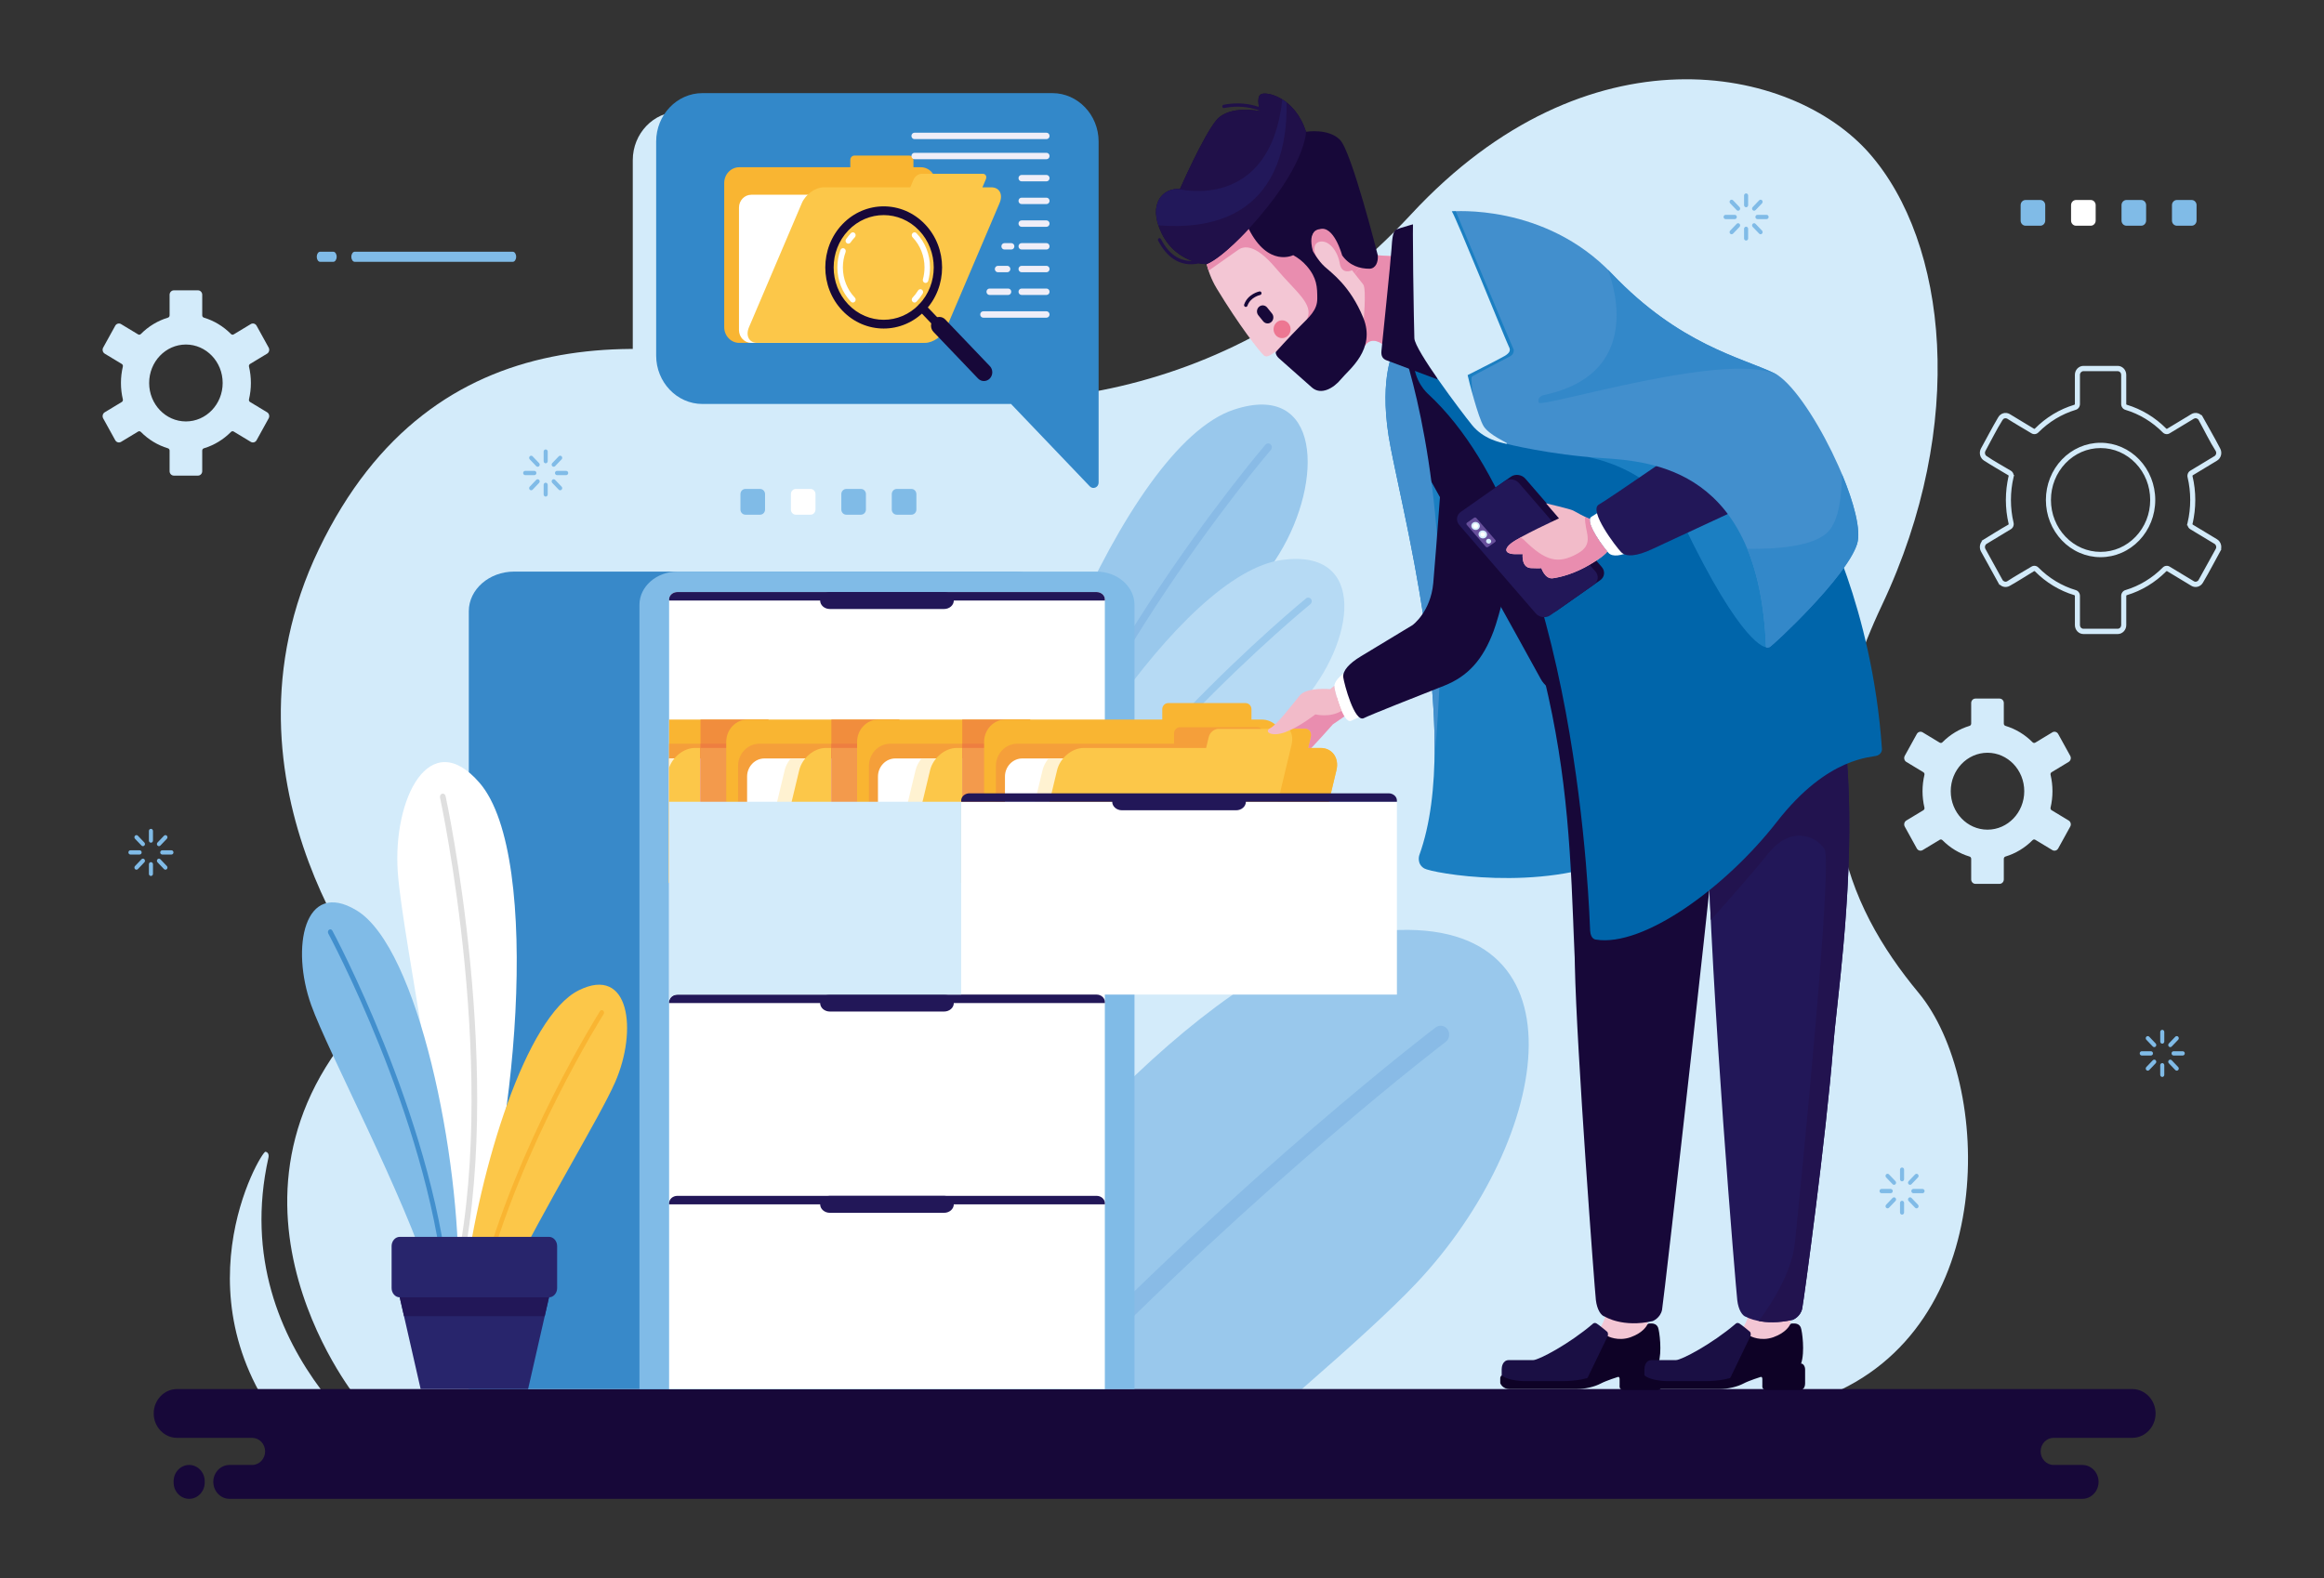 <svg width="530" height="360" viewBox="0 0 530 360" fill="none" xmlns="http://www.w3.org/2000/svg">
<rect x="0" y="0" width="530" height="360" fill="#333333" stroke="none"/>
<g clip-path="url(#clip0_54_358)">
<path fill-rule="evenodd" clip-rule="evenodd" d="M154.85 25.497H234.669C240.467 25.497 245.21 30.46 245.21 36.526V82.013V85.378V114.332C245.21 114.841 244.933 115.276 244.484 115.47C244.035 115.664 243.545 115.562 243.201 115.203L225.238 96.408H154.85C149.051 96.408 144.308 91.445 144.308 85.378V36.526C144.308 30.46 149.051 25.497 154.85 25.497Z" fill="#D3EBFA"/>
<path fill-rule="evenodd" clip-rule="evenodd" d="M81.136 318.65C81.136 318.65 41.949 269.755 87.667 227.412C87.667 227.412 46.614 179.546 72.739 125.238C98.864 70.93 149.247 75.533 189.368 86.578C229.488 97.623 281.738 92.101 321.857 48.838C361.978 5.575 408.629 14.78 426.357 35.03C444.084 55.281 448.749 96.703 429.155 138.125C409.562 179.547 420.758 206.24 437.553 226.491C454.347 246.742 456.214 303.111 416.092 318.65H81.136ZM92.937 335.971C92.937 335.971 51.063 309.609 61.22 264.083C61.22 264.083 61.517 262.918 60.544 262.73C59.57 262.54 38.764 297.561 67.837 329.617L92.937 335.971Z" fill="#D3EBFA"/>
<path fill-rule="evenodd" clip-rule="evenodd" d="M314.766 212.428C363.064 207.664 354.062 259.891 322.917 292.816C317.209 298.85 308.107 307.107 296.907 316.874H199.944C237.458 261.78 281.595 215.701 314.766 212.428Z" fill="#99C8EC"/>
<path fill-rule="evenodd" clip-rule="evenodd" d="M236.512 316.874C284.038 267.361 327.125 234.583 327.39 234.38C328.26 233.711 329.481 233.91 330.119 234.819C330.757 235.73 330.567 237.009 329.697 237.675C329.44 237.873 288.176 269.262 242.007 316.873H236.512V316.874Z" fill="#89BBE6"/>
<path fill-rule="evenodd" clip-rule="evenodd" d="M281.418 93.439C301.241 86.907 301.95 109.63 291.729 126.348C282.038 142.198 239.49 191.403 229.856 216.709L224.634 213.798C227.454 176.037 256.041 101.801 281.418 93.439Z" fill="#99C8EC"/>
<path fill-rule="evenodd" clip-rule="evenodd" d="M226.553 214.869C238.7 159.641 288.42 101.647 288.588 101.449C288.896 101.088 289.425 101.056 289.77 101.377C290.114 101.699 290.145 102.253 289.838 102.614C289.67 102.811 239.892 160.871 228.064 215.712L226.553 214.869Z" fill="#89BBE6"/>
<path fill-rule="evenodd" clip-rule="evenodd" d="M292.435 127.721C312.081 125.107 309.07 146.543 296.778 160.41C286.593 171.901 248.739 202.844 230.599 225.163L222.275 221.878C234.427 185.933 269.243 130.806 292.435 127.721Z" fill="#B6DAF4"/>
<path fill-rule="evenodd" clip-rule="evenodd" d="M225.316 223.078C248.123 176.978 297.684 136.649 297.863 136.502C298.21 136.219 298.71 136.283 298.982 136.645C299.254 137.007 299.193 137.531 298.846 137.816C298.669 137.961 249.427 178.03 226.795 223.661L225.316 223.078Z" fill="#99C8EC"/>
<path fill-rule="evenodd" clip-rule="evenodd" d="M40.371 316.874H486.274C489.198 316.874 491.592 319.378 491.592 322.438V322.439C491.592 325.498 489.199 328.003 486.274 328.003H468.332C466.706 328.003 465.377 329.395 465.377 331.095C465.377 332.796 466.707 334.187 468.332 334.187H474.895C476.926 334.187 478.59 335.926 478.59 338.05C478.59 340.175 476.927 341.915 474.895 341.915H52.337C50.305 341.915 48.644 340.176 48.644 338.05C48.644 335.925 50.306 334.187 52.337 334.187H57.507C59.132 334.187 60.462 332.795 60.462 331.095C60.462 329.394 59.132 328.003 57.507 328.003H40.371C37.447 328.003 35.053 325.499 35.053 322.439V322.438C35.053 319.378 37.449 316.874 40.371 316.874ZM43.141 341.915C45.091 341.915 46.686 340.245 46.686 338.204V337.895C46.686 335.854 45.091 334.186 43.141 334.186C41.191 334.186 39.595 335.854 39.595 337.895V338.204C39.595 340.246 41.191 341.915 43.141 341.915Z" fill="#170839"/>
<path fill-rule="evenodd" clip-rule="evenodd" d="M447.33 174.29C448.847 172.703 450.944 171.72 453.259 171.72C455.573 171.72 457.669 172.703 459.185 174.29C460.703 175.877 461.642 178.071 461.642 180.493C461.642 182.914 460.703 185.108 459.185 186.696C457.669 188.282 455.572 189.265 453.259 189.265C450.943 189.265 448.847 188.282 447.33 186.696C445.814 185.108 444.875 182.915 444.875 180.493C444.876 178.071 445.814 175.878 447.33 174.29ZM449.141 165.596C447.98 165.947 446.879 166.442 445.856 167.06C444.807 167.695 443.84 168.459 442.973 169.334C442.804 169.504 442.552 169.529 442.359 169.412L438.465 167.058L438.443 167.045C438.22 166.918 437.965 166.895 437.733 166.96C437.493 167.027 437.279 167.188 437.145 167.429L437.13 167.456L434.389 172.424C434.257 172.663 434.231 172.94 434.296 173.191C434.359 173.442 434.514 173.666 434.743 173.805L434.77 173.823L438.632 176.156C438.836 176.279 438.929 176.524 438.876 176.75H438.877C438.734 177.352 438.625 177.97 438.552 178.604C438.48 179.221 438.442 179.851 438.442 180.494C438.442 181.135 438.48 181.766 438.552 182.383C438.625 183.016 438.735 183.636 438.878 184.236C438.936 184.486 438.817 184.737 438.605 184.847L434.743 187.18L434.743 187.181C434.514 187.319 434.359 187.545 434.296 187.795C434.231 188.047 434.257 188.323 434.389 188.562L437.145 193.557C437.279 193.797 437.493 193.958 437.733 194.026C437.973 194.093 438.236 194.065 438.464 193.927L438.494 193.911L442.362 191.574C442.564 191.453 442.813 191.491 442.974 191.652C443.84 192.526 444.807 193.292 445.857 193.925C446.886 194.548 447.994 195.045 449.164 195.395C449.391 195.463 449.539 195.679 449.539 195.913V200.616C449.539 200.893 449.648 201.145 449.823 201.328C449.997 201.511 450.237 201.625 450.502 201.625H456.017C456.281 201.625 456.522 201.51 456.697 201.328C456.872 201.145 456.98 200.893 456.98 200.616V195.913C456.98 195.659 457.149 195.446 457.377 195.388C458.538 195.037 459.638 194.543 460.662 193.924C461.71 193.29 462.678 192.524 463.544 191.651C463.721 191.473 463.988 191.454 464.184 191.591L468.053 193.927C468.283 194.065 468.545 194.092 468.786 194.025C469.026 193.958 469.24 193.796 469.372 193.556L469.389 193.529L472.13 188.56C472.263 188.321 472.288 188.046 472.223 187.794C472.159 187.542 472.004 187.318 471.777 187.18L467.885 184.829C467.681 184.707 467.589 184.462 467.641 184.234C467.783 183.633 467.893 183.015 467.966 182.381C468.038 181.765 468.075 181.134 468.075 180.492C468.075 179.851 468.038 179.22 467.966 178.601C467.893 177.968 467.783 177.351 467.641 176.749C467.582 176.498 467.7 176.247 467.913 176.138L471.777 173.803C472.003 173.666 472.158 173.441 472.223 173.189C472.288 172.938 472.262 172.663 472.129 172.424L472.114 172.394L469.373 167.427L469.372 167.428C469.24 167.188 469.025 167.026 468.786 166.959C468.545 166.892 468.283 166.918 468.054 167.056V167.057L464.159 169.41C463.95 169.536 463.695 169.492 463.534 169.321C462.67 168.451 461.705 167.691 460.662 167.058C459.633 166.436 458.524 165.939 457.355 165.588C457.129 165.52 456.98 165.304 456.98 165.07V160.368C456.98 160.091 456.871 159.839 456.697 159.656C456.521 159.473 456.281 159.36 456.017 159.36H450.502C450.237 159.36 449.996 159.473 449.823 159.656C449.648 159.839 449.539 160.091 449.539 160.368V165.07C449.537 165.326 449.37 165.539 449.141 165.596Z" fill="#D3EBFA"/>
<path fill-rule="evenodd" clip-rule="evenodd" d="M470.228 104.826C471.374 103.626 472.749 102.657 474.278 101.994C475.75 101.356 477.36 101.004 479.047 101.004C480.732 101.004 482.342 101.356 483.813 101.994C485.343 102.657 486.718 103.626 487.864 104.826C489.011 106.026 489.939 107.465 490.571 109.066C491.182 110.605 491.517 112.29 491.517 114.054C491.517 115.818 491.181 117.503 490.571 119.042C489.938 120.644 489.011 122.081 487.864 123.282C486.719 124.482 485.344 125.451 483.816 126.113C482.346 126.753 480.733 127.104 479.048 127.104C477.361 127.104 475.751 126.753 474.279 126.114C472.749 125.452 471.375 124.482 470.228 123.282C469.081 122.081 468.155 120.643 467.521 119.042C466.911 117.503 466.576 115.818 466.576 114.054C466.576 112.29 466.911 110.605 467.521 109.066C468.154 107.465 469.08 106.026 470.228 104.826ZM474.716 103.108C473.335 103.706 472.09 104.587 471.044 105.681C469.998 106.775 469.157 108.08 468.586 109.523C468.034 110.916 467.73 112.446 467.73 114.053C467.73 115.66 468.034 117.191 468.586 118.584C469.157 120.028 469.999 121.332 471.044 122.426C472.089 123.52 473.336 124.401 474.716 124.999C476.047 125.576 477.51 125.895 479.047 125.895C480.581 125.895 482.042 125.576 483.373 124.999C484.756 124.402 486.003 123.52 487.047 122.426C488.094 121.332 488.935 120.028 489.507 118.584C490.059 117.191 490.363 115.66 490.363 114.053C490.363 112.446 490.059 110.915 489.507 109.523C488.935 108.079 488.094 106.775 487.047 105.681C486.003 104.587 484.756 103.706 483.375 103.108C482.045 102.531 480.583 102.212 479.047 102.212C477.509 102.212 476.047 102.531 474.716 103.108ZM473.337 93.504C472.558 93.74 471.79 94.028 471.04 94.362C470.278 94.701 469.541 95.087 468.832 95.516C468.113 95.951 467.418 96.434 466.753 96.959C466.084 97.486 465.45 98.052 464.853 98.654C464.641 98.868 464.378 98.992 464.107 99.027C463.83 99.062 463.543 99.003 463.295 98.852C461.462 97.745 459.537 96.65 457.743 95.498C457.656 95.451 457.565 95.422 457.474 95.411C457.37 95.399 457.265 95.407 457.167 95.435C457.065 95.464 456.969 95.512 456.887 95.578C456.807 95.642 456.738 95.723 456.685 95.819C455.35 97.933 454.009 100.663 452.773 102.905C452.72 103.001 452.688 103.103 452.675 103.206C452.661 103.314 452.671 103.427 452.699 103.536C452.725 103.642 452.771 103.743 452.834 103.83C452.895 103.913 452.974 103.986 453.066 104.041C454.713 105.182 456.836 106.321 458.582 107.378C458.838 107.531 459.026 107.761 459.132 108.023C459.17 108.115 459.197 108.211 459.214 108.308L459.328 108.347L459.2 108.886C459.101 109.31 459.013 109.733 458.938 110.154C458.867 110.565 458.805 110.994 458.753 111.442C458.702 111.878 458.664 112.311 458.641 112.739C458.616 113.157 458.603 113.595 458.603 114.051C458.603 114.507 458.616 114.945 458.641 115.363C458.664 115.791 458.702 116.225 458.753 116.662C458.805 117.109 458.869 117.538 458.938 117.949C459.014 118.371 459.102 118.795 459.201 119.218C459.275 119.532 459.24 119.848 459.118 120.119C459 120.39 458.793 120.618 458.528 120.76L453.643 123.712L453.645 123.714L453.066 124.063C452.974 124.118 452.895 124.192 452.834 124.275C452.772 124.361 452.725 124.461 452.699 124.568C452.671 124.678 452.661 124.79 452.675 124.898C452.688 125 452.72 125.103 452.773 125.199L456.39 131.757L456.391 131.756L456.684 132.286C456.735 132.382 456.807 132.463 456.887 132.527C456.968 132.592 457.065 132.641 457.166 132.67C457.27 132.699 457.378 132.708 457.481 132.694C457.577 132.681 457.675 132.647 457.766 132.592C459.516 131.442 461.491 130.344 463.297 129.253C463.554 129.099 463.836 129.045 464.103 129.079C464.38 129.114 464.644 129.242 464.851 129.449L464.852 129.452C465.45 130.054 466.085 130.622 466.753 131.148C467.418 131.672 468.112 132.155 468.831 132.59C469.544 133.021 470.287 133.41 471.054 133.75C471.807 134.085 472.588 134.376 473.394 134.617C473.677 134.701 473.912 134.878 474.078 135.107C474.246 135.34 474.342 135.629 474.342 135.933L474.344 142.604C474.344 142.716 474.365 142.822 474.404 142.917C474.442 143.016 474.503 143.108 474.577 143.186C474.649 143.264 474.738 143.326 474.834 143.368C474.926 143.408 475.026 143.429 475.134 143.429H482.957C483.066 143.429 483.166 143.408 483.257 143.368C483.354 143.326 483.442 143.264 483.515 143.187C483.589 143.108 483.649 143.016 483.688 142.917C483.726 142.822 483.747 142.716 483.747 142.604V135.933C483.747 135.615 483.853 135.321 484.03 135.086C484.211 134.847 484.464 134.671 484.753 134.6C485.533 134.366 486.301 134.078 487.051 133.744C487.813 133.404 488.55 133.019 489.259 132.589C489.978 132.154 490.673 131.672 491.338 131.148C492.006 130.621 492.641 130.054 493.238 129.452C493.459 129.229 493.739 129.103 494.023 129.077C494.315 129.049 494.612 129.123 494.863 129.297L500.321 132.593C500.412 132.648 500.511 132.682 500.61 132.695C500.713 132.709 500.82 132.699 500.925 132.671C501.026 132.642 501.122 132.593 501.205 132.528C501.285 132.464 501.354 132.384 501.407 132.287C502.704 129.921 504.02 127.565 505.319 125.199C505.372 125.104 505.403 125.001 505.416 124.897C505.43 124.79 505.421 124.678 505.392 124.569C505.366 124.461 505.319 124.36 505.258 124.275C505.197 124.189 505.121 124.118 505.031 124.064L499.509 120.729C499.253 120.574 499.066 120.345 498.96 120.083C498.931 120.012 498.907 119.939 498.89 119.863L498.745 119.832L498.891 119.22C498.99 118.796 499.078 118.373 499.153 117.952C499.224 117.541 499.287 117.111 499.339 116.664C499.39 116.227 499.428 115.793 499.452 115.364C499.477 114.947 499.489 114.51 499.489 114.053C499.489 113.597 499.477 113.16 499.452 112.742C499.428 112.315 499.39 111.881 499.339 111.444C499.286 110.992 499.223 110.56 499.153 110.153C499.077 109.733 498.99 109.31 498.891 108.887C498.816 108.571 498.853 108.255 498.974 107.984C499.093 107.713 499.298 107.486 499.56 107.345L505.028 104.041C505.117 103.989 505.195 103.915 505.257 103.831C505.319 103.747 505.365 103.646 505.392 103.537C505.42 103.428 505.429 103.316 505.415 103.209C505.403 103.106 505.371 103.002 505.319 102.907C503.983 100.83 502.645 98.053 501.407 95.82C501.354 95.724 501.284 95.643 501.205 95.58C501.122 95.514 501.026 95.466 500.924 95.437C500.819 95.407 500.711 95.399 500.609 95.412C500.512 95.425 500.414 95.46 500.32 95.515L494.795 98.853C494.536 99.011 494.243 99.064 493.967 99.025C493.69 98.985 493.425 98.853 493.22 98.64C492.62 98.034 491.988 97.47 491.329 96.951C490.673 96.434 489.98 95.954 489.256 95.516C488.545 95.085 487.802 94.697 487.035 94.356C486.281 94.022 485.501 93.731 484.695 93.489C484.413 93.404 484.176 93.227 484.012 92.998C483.843 92.766 483.747 92.476 483.747 92.173L483.745 85.502C483.745 85.39 483.724 85.284 483.686 85.188C483.647 85.089 483.586 84.998 483.512 84.919C483.44 84.841 483.352 84.779 483.255 84.737C483.163 84.697 483.063 84.674 482.955 84.674H475.132C475.024 84.674 474.923 84.697 474.831 84.737C474.735 84.779 474.647 84.841 474.574 84.917C474.431 85.069 474.342 85.275 474.342 85.501V92.172C474.342 92.491 474.236 92.786 474.061 93.019C473.879 93.259 473.627 93.434 473.337 93.504ZM470.587 93.252C469.783 93.61 469.004 94.018 468.254 94.472C467.489 94.935 466.755 95.444 466.057 95.995C465.358 96.548 464.688 97.146 464.055 97.786C464.03 97.81 464 97.824 463.967 97.828C463.933 97.832 463.899 97.826 463.872 97.81C462.014 96.687 460.154 95.57 458.299 94.442C458.079 94.317 457.841 94.241 457.601 94.213C457.355 94.183 457.105 94.203 456.869 94.27C456.624 94.338 456.392 94.457 456.186 94.621C455.99 94.779 455.819 94.979 455.688 95.216C454.341 97.497 453.063 99.968 451.774 102.302C451.644 102.539 451.564 102.796 451.533 103.056C451.499 103.326 451.518 103.595 451.583 103.85C451.648 104.106 451.762 104.349 451.919 104.562C452.069 104.77 452.261 104.949 452.487 105.086C454.264 106.234 456.191 107.324 458.009 108.422C458.037 108.439 458.059 108.466 458.072 108.497C458.085 108.529 458.088 108.565 458.08 108.598L457.954 109.137L457.962 109.139C457.905 109.401 457.854 109.667 457.806 109.937C457.726 110.399 457.659 110.854 457.607 111.3C457.557 111.742 457.516 112.2 457.49 112.669C457.463 113.14 457.448 113.602 457.448 114.052C457.448 114.502 457.462 114.962 457.49 115.434C457.516 115.903 457.557 116.362 457.607 116.804C457.659 117.25 457.726 117.705 457.807 118.167C457.888 118.627 457.98 119.074 458.082 119.508C458.091 119.543 458.087 119.58 458.073 119.612C458.055 119.647 458.032 119.675 458.004 119.689C455.974 120.823 453.915 122.157 451.91 123.37L451.981 123.463L451.92 123.544C451.763 123.758 451.649 124.002 451.584 124.257C451.519 124.511 451.501 124.781 451.534 125.051C451.566 125.31 451.645 125.567 451.777 125.803L455.981 133.421L456.059 133.372C456.101 133.411 456.143 133.45 456.188 133.485C456.394 133.649 456.627 133.767 456.871 133.837C457.112 133.904 457.37 133.924 457.627 133.889C457.869 133.857 458.107 133.776 458.328 133.648C460.167 132.626 462.06 131.393 463.875 130.295C463.902 130.281 463.935 130.275 463.968 130.279C464.002 130.283 464.035 130.298 464.058 130.322C464.692 130.961 465.361 131.56 466.061 132.111C466.758 132.661 467.491 133.17 468.256 133.632C469.011 134.089 469.796 134.499 470.604 134.859C471.409 135.216 472.236 135.524 473.08 135.776C473.112 135.786 473.142 135.807 473.16 135.834C473.18 135.863 473.193 135.898 473.191 135.931V142.602C473.191 142.875 473.245 143.138 473.34 143.379C473.44 143.63 473.585 143.854 473.765 144.04C473.944 144.227 474.159 144.379 474.396 144.482C474.625 144.582 474.876 144.638 475.136 144.638H482.96C483.22 144.638 483.471 144.582 483.702 144.482C483.938 144.378 484.153 144.227 484.334 144.04C484.512 143.854 484.657 143.63 484.756 143.379C484.851 143.138 484.906 142.876 484.906 142.602V135.931C484.906 135.891 484.918 135.856 484.936 135.83C484.955 135.804 484.987 135.784 485.023 135.775L485.048 135.766C485.896 135.51 486.717 135.204 487.505 134.852C488.309 134.494 489.089 134.086 489.839 133.632C490.604 133.169 491.338 132.661 492.035 132.11C492.736 131.558 493.405 130.959 494.039 130.319C494.065 130.293 494.099 130.277 494.129 130.275C494.164 130.272 494.199 130.281 494.229 130.301L499.751 133.636C499.977 133.773 500.221 133.856 500.468 133.889C500.724 133.923 500.982 133.904 501.225 133.836C501.468 133.767 501.703 133.649 501.906 133.484C502.099 133.33 502.267 133.136 502.397 132.906C503.847 130.465 505.218 127.792 506.602 125.286L506.528 125.24C506.541 125.176 506.552 125.111 506.559 125.047C506.593 124.779 506.575 124.509 506.509 124.256C506.444 124 506.33 123.757 506.173 123.543C506.023 123.335 505.831 123.157 505.605 123.02L500.083 119.683C500.055 119.667 500.033 119.639 500.02 119.609C500.007 119.576 500.004 119.539 500.011 119.504L500.156 118.893L500.148 118.892C500.197 118.654 500.242 118.412 500.286 118.167C500.366 117.705 500.434 117.25 500.486 116.804C500.537 116.361 500.577 115.903 500.604 115.433C500.631 114.962 500.645 114.501 500.645 114.051C500.645 113.602 500.631 113.141 500.604 112.67C500.578 112.2 500.537 111.741 500.486 111.296C500.435 110.854 500.368 110.399 500.286 109.933C500.205 109.476 500.113 109.029 500.011 108.596C500.002 108.561 500.007 108.524 500.021 108.489C500.036 108.458 500.061 108.43 500.092 108.414L505.607 105.082C505.834 104.944 506.025 104.766 506.174 104.559C506.331 104.343 506.444 104.1 506.509 103.847C506.574 103.594 506.592 103.324 506.559 103.055C506.53 102.803 506.452 102.552 506.326 102.319C505.013 99.772 503.505 97.203 502.116 94.684L502.036 94.732C501.994 94.692 501.952 94.655 501.906 94.618C501.702 94.454 501.468 94.336 501.225 94.268C500.982 94.2 500.724 94.181 500.468 94.215C500.219 94.247 499.975 94.33 499.752 94.464L499.343 94.71L499.344 94.715L494.222 97.807C494.192 97.826 494.156 97.832 494.124 97.827C494.091 97.823 494.06 97.807 494.037 97.782L494.023 97.768C493.396 97.137 492.727 96.541 492.024 95.986C491.323 95.434 490.593 94.928 489.838 94.472C489.083 94.015 488.298 93.605 487.49 93.245C486.685 92.888 485.86 92.58 485.015 92.327C484.982 92.317 484.954 92.296 484.935 92.271C484.914 92.241 484.901 92.206 484.904 92.173V85.502C484.904 85.229 484.85 84.966 484.754 84.726C484.654 84.475 484.509 84.251 484.329 84.064C484.15 83.877 483.936 83.726 483.7 83.622C483.469 83.522 483.219 83.467 482.957 83.467H475.134C474.873 83.467 474.622 83.522 474.393 83.622C474.156 83.726 473.942 83.878 473.76 84.064C473.408 84.433 473.188 84.942 473.188 85.502V92.173C473.188 92.211 473.176 92.247 473.157 92.275C473.138 92.302 473.107 92.321 473.072 92.33L473.047 92.34C472.196 92.596 471.376 92.902 470.587 93.252Z" fill="#D3EBFA"/>
<path fill-rule="evenodd" clip-rule="evenodd" d="M160.183 21.243H240.003C245.801 21.243 250.544 26.206 250.544 32.273V77.76V81.125V110.079C250.544 110.588 250.267 111.022 249.818 111.216C249.368 111.411 248.879 111.309 248.535 110.949L230.573 92.154H160.183C154.386 92.154 149.642 87.191 149.642 81.124V32.273C149.643 26.207 154.386 21.243 160.183 21.243Z" fill="#3388C9"/>
<path fill-rule="evenodd" clip-rule="evenodd" d="M168.591 78.219H209.998C211.884 78.219 213.427 76.605 213.427 74.631V41.737C213.427 39.764 211.884 38.149 209.998 38.149H208.315V36.478C208.315 35.935 207.89 35.491 207.371 35.491H194.861C194.342 35.491 193.917 35.935 193.917 36.478V38.149H168.591C166.705 38.149 165.162 39.764 165.162 41.737V74.631C165.161 76.605 166.705 78.219 168.591 78.219Z" fill="#F9B532"/>
<path fill-rule="evenodd" clip-rule="evenodd" d="M197.487 78.219H171.322C169.786 78.219 168.528 76.904 168.528 75.296V47.352C168.528 45.744 169.786 44.428 171.322 44.428H197.487C199.024 44.428 200.281 45.744 200.281 47.352V75.295C200.281 76.904 199.024 78.219 197.487 78.219Z" fill="white"/>
<path fill-rule="evenodd" clip-rule="evenodd" d="M172.719 78.219H210.95C212.836 78.219 215.066 76.604 215.907 74.631L227.958 46.323C228.799 44.349 227.942 42.734 226.056 42.734H224.047L224.804 40.958C225.11 40.238 224.798 39.648 224.11 39.648H210.155C209.467 39.648 208.652 40.238 208.346 40.958L207.589 42.734H187.826C185.938 42.734 183.708 44.349 182.868 46.323L170.816 74.631C169.977 76.605 170.833 78.219 172.719 78.219Z" fill="#FCC749"/>
<path fill-rule="evenodd" clip-rule="evenodd" d="M192.113 51.155C194.714 48.434 198.122 47.073 201.531 47.073C204.939 47.073 208.348 48.434 210.949 51.155C213.55 53.876 214.85 57.443 214.849 61.01C214.849 64.576 213.549 68.142 210.949 70.864C208.348 73.585 204.939 74.945 201.531 74.945C198.123 74.945 194.714 73.585 192.113 70.864C189.513 68.143 188.212 64.576 188.212 61.01C188.212 57.443 189.512 53.876 192.113 51.155ZM201.531 49.069C198.61 49.069 195.689 50.235 193.461 52.566C191.233 54.898 190.119 57.954 190.119 61.01C190.119 64.065 191.233 67.121 193.461 69.452C195.689 71.783 198.61 72.95 201.531 72.95C204.451 72.95 207.372 71.783 209.599 69.452C211.828 67.121 212.942 64.065 212.942 61.01C212.942 57.954 211.828 54.898 209.599 52.566C207.372 50.234 204.451 49.069 201.531 49.069Z" fill="#170839"/>
<path fill-rule="evenodd" clip-rule="evenodd" d="M209.6 70.863C209.227 70.473 209.227 69.841 209.6 69.452C209.972 69.062 210.576 69.062 210.949 69.452L214.101 72.75C214.473 73.139 214.473 73.771 214.101 74.162C213.729 74.551 213.125 74.551 212.752 74.162L209.6 70.863Z" fill="#170839"/>
<path fill-rule="evenodd" clip-rule="evenodd" d="M212.881 75.707C212.136 74.928 212.136 73.664 212.881 72.885C213.625 72.106 214.833 72.106 215.578 72.885L225.738 83.516C226.483 84.295 226.483 85.559 225.738 86.339C224.993 87.119 223.785 87.119 223.04 86.339L212.881 75.707Z" fill="#170839"/>
<path fill-rule="evenodd" clip-rule="evenodd" d="M208.112 54.122C207.866 53.865 207.866 53.447 208.112 53.19C208.358 52.932 208.757 52.932 209.004 53.19C210.013 54.246 210.777 55.468 211.294 56.774C211.828 58.126 212.096 59.566 212.096 61.009H212.098C212.098 62.039 211.961 63.071 211.686 64.071C211.591 64.421 211.242 64.624 210.908 64.524C210.574 64.425 210.381 64.06 210.475 63.71C210.717 62.83 210.838 61.92 210.838 61.009H210.84C210.84 59.739 210.604 58.468 210.131 57.274C209.679 56.131 209.007 55.058 208.112 54.122ZM209.366 66.272C209.553 65.966 209.942 65.878 210.235 66.074C210.527 66.271 210.612 66.678 210.424 66.984C210.224 67.311 210.002 67.632 209.763 67.943C209.521 68.256 209.267 68.552 209.004 68.828C208.758 69.086 208.359 69.086 208.112 68.828C207.867 68.571 207.867 68.153 208.112 67.897C208.359 67.639 208.582 67.38 208.783 67.12C208.993 66.847 209.187 66.563 209.366 66.272ZM194.95 67.896C195.195 68.152 195.195 68.57 194.95 68.827C194.703 69.085 194.305 69.085 194.058 68.827C193.049 67.771 192.285 66.549 191.768 65.243C191.232 63.888 190.964 62.446 190.964 61.009C190.964 60.338 191.023 59.661 191.143 58.986C191.26 58.325 191.437 57.672 191.671 57.033C191.795 56.695 192.157 56.525 192.481 56.655C192.804 56.784 192.967 57.164 192.842 57.501C192.637 58.059 192.483 58.635 192.379 59.222C192.276 59.806 192.224 60.403 192.224 61.009C192.224 62.283 192.459 63.553 192.93 64.743C193.382 65.886 194.055 66.96 194.95 67.896ZM193.973 55.318C193.77 55.612 193.378 55.679 193.097 55.467C192.815 55.256 192.751 54.845 192.954 54.55C193.122 54.306 193.298 54.071 193.481 53.847L193.511 53.813C193.701 53.582 193.884 53.373 194.058 53.19C194.305 52.932 194.703 52.932 194.95 53.19C195.195 53.447 195.195 53.865 194.95 54.122C194.763 54.316 194.602 54.498 194.463 54.666L194.435 54.702C194.268 54.907 194.114 55.112 193.973 55.318Z" fill="white"/>
<path fill-rule="evenodd" clip-rule="evenodd" d="M208.554 30.275H238.658C239.042 30.275 239.356 30.604 239.356 31.005C239.356 31.407 239.043 31.736 238.658 31.736H208.554C208.17 31.736 207.855 31.407 207.855 31.005C207.855 30.604 208.17 30.275 208.554 30.275Z" fill="#EFEEF8"/>
<path fill-rule="evenodd" clip-rule="evenodd" d="M208.554 34.86H238.658C239.042 34.86 239.356 35.188 239.356 35.59C239.356 35.992 239.043 36.321 238.658 36.321H208.554C208.17 36.321 207.855 35.992 207.855 35.59C207.855 35.189 208.17 34.86 208.554 34.86Z" fill="#EFEEF8"/>
<path fill-rule="evenodd" clip-rule="evenodd" d="M232.973 39.909H238.657C239.041 39.909 239.356 40.238 239.356 40.641C239.356 41.043 239.042 41.372 238.657 41.372H232.973C232.589 41.372 232.275 41.043 232.275 40.641C232.275 40.239 232.589 39.909 232.973 39.909Z" fill="#EFEEF8"/>
<path fill-rule="evenodd" clip-rule="evenodd" d="M232.973 45.093H238.657C239.041 45.093 239.356 45.421 239.356 45.823C239.356 46.225 239.042 46.554 238.657 46.554H232.973C232.589 46.554 232.275 46.226 232.275 45.823C232.275 45.422 232.589 45.093 232.973 45.093Z" fill="#EFEEF8"/>
<path fill-rule="evenodd" clip-rule="evenodd" d="M232.973 50.276H238.657C239.041 50.276 239.356 50.605 239.356 51.008C239.356 51.41 239.042 51.739 238.657 51.739H232.973C232.589 51.739 232.275 51.41 232.275 51.008C232.275 50.605 232.589 50.276 232.973 50.276Z" fill="#EFEEF8"/>
<path fill-rule="evenodd" clip-rule="evenodd" d="M232.973 55.46H238.657C239.041 55.46 239.356 55.789 239.356 56.191C239.356 56.593 239.042 56.921 238.657 56.921H232.973C232.589 56.921 232.275 56.593 232.275 56.191C232.275 55.789 232.589 55.46 232.973 55.46Z" fill="#EFEEF8"/>
<path fill-rule="evenodd" clip-rule="evenodd" d="M232.973 60.643H238.657C239.041 60.643 239.356 60.971 239.356 61.373C239.356 61.775 239.042 62.104 238.657 62.104H232.973C232.589 62.104 232.275 61.775 232.275 61.373C232.275 60.971 232.589 60.643 232.973 60.643Z" fill="#EFEEF8"/>
<path fill-rule="evenodd" clip-rule="evenodd" d="M232.973 65.826H238.657C239.041 65.826 239.356 66.154 239.356 66.556C239.356 66.958 239.042 67.287 238.657 67.287H232.973C232.589 67.287 232.275 66.958 232.275 66.556C232.275 66.155 232.589 65.826 232.973 65.826Z" fill="#EFEEF8"/>
<path fill-rule="evenodd" clip-rule="evenodd" d="M224.239 71.009H238.657C239.041 71.009 239.356 71.338 239.356 71.74C239.356 72.141 239.042 72.471 238.657 72.471H224.239C223.856 72.471 223.542 72.142 223.542 71.741V71.739C223.542 71.337 223.856 71.009 224.239 71.009Z" fill="#EFEEF8"/>
<path fill-rule="evenodd" clip-rule="evenodd" d="M225.669 65.826H229.925C230.309 65.826 230.624 66.154 230.624 66.556C230.624 66.958 230.309 67.287 229.925 67.287H225.669C225.285 67.287 224.97 66.958 224.97 66.556C224.97 66.155 225.285 65.826 225.669 65.826Z" fill="#EFEEF8"/>
<path fill-rule="evenodd" clip-rule="evenodd" d="M227.575 60.643H229.719C230.103 60.643 230.417 60.971 230.417 61.373C230.417 61.775 230.103 62.104 229.719 62.104H227.575C227.191 62.104 226.877 61.775 226.877 61.373C226.877 60.971 227.191 60.643 227.575 60.643Z" fill="#EFEEF8"/>
<path fill-rule="evenodd" clip-rule="evenodd" d="M229.069 55.46H230.637C231.022 55.46 231.337 55.789 231.337 56.191C231.337 56.593 231.022 56.921 230.637 56.921H229.069C228.684 56.921 228.37 56.593 228.37 56.191C228.37 55.789 228.684 55.46 229.069 55.46Z" fill="#EFEEF8"/>
<path fill-rule="evenodd" clip-rule="evenodd" d="M169.984 111.541H173.353C173.969 111.541 174.474 112.069 174.474 112.714V116.238C174.474 116.883 173.969 117.413 173.353 117.413H169.984C169.367 117.413 168.862 116.883 168.862 116.238V112.714C168.862 112.068 169.367 111.541 169.984 111.541Z" fill="#80BBE7"/>
<path fill-rule="evenodd" clip-rule="evenodd" d="M181.488 111.541H184.856C185.472 111.541 185.977 112.069 185.977 112.714V116.238C185.977 116.883 185.472 117.413 184.856 117.413H181.488C180.87 117.413 180.367 116.883 180.367 116.238V112.714C180.367 112.068 180.871 111.541 181.488 111.541Z" fill="white"/>
<path fill-rule="evenodd" clip-rule="evenodd" d="M192.992 111.541H196.359C196.977 111.541 197.481 112.069 197.481 112.714V116.238C197.481 116.883 196.977 117.413 196.359 117.413H192.992C192.375 117.413 191.869 116.883 191.869 116.238V112.714C191.87 112.068 192.375 111.541 192.992 111.541Z" fill="#80BBE7"/>
<path fill-rule="evenodd" clip-rule="evenodd" d="M204.495 111.541H207.864C208.481 111.541 208.985 112.069 208.985 112.714V116.238C208.985 116.883 208.481 117.413 207.864 117.413H204.495C203.878 117.413 203.374 116.883 203.374 116.238V112.714C203.374 112.068 203.879 111.541 204.495 111.541Z" fill="#80BBE7"/>
<path fill-rule="evenodd" clip-rule="evenodd" d="M80.895 59.727C80.47 59.727 80.125 59.212 80.125 58.577C80.125 57.941 80.47 57.427 80.895 57.427H116.942C117.367 57.427 117.711 57.942 117.711 58.577C117.711 59.211 117.366 59.727 116.942 59.727H80.895ZM76.009 57.427C76.434 57.427 76.778 57.942 76.778 58.577C76.778 59.211 76.433 59.727 76.009 59.727H73.006C72.581 59.727 72.237 59.212 72.237 58.577C72.237 57.941 72.581 57.427 73.006 57.427H76.009Z" fill="#80BBE7"/>
<path fill-rule="evenodd" clip-rule="evenodd" d="M123.98 103.011C123.98 102.742 124.188 102.525 124.445 102.525C124.701 102.525 124.91 102.743 124.91 103.011V105.199C124.91 105.468 124.701 105.686 124.445 105.686C124.187 105.686 123.98 105.468 123.98 105.199V103.011ZM120.811 104.788C120.628 104.598 120.628 104.29 120.811 104.1C120.992 103.909 121.287 103.909 121.468 104.1L122.947 105.648C123.129 105.837 123.129 106.146 122.947 106.336C122.766 106.525 122.471 106.525 122.289 106.336L120.811 104.788ZM119.77 108.388C119.514 108.388 119.306 108.17 119.306 107.902C119.306 107.634 119.514 107.416 119.77 107.416H121.862C122.119 107.416 122.326 107.634 122.326 107.902C122.326 108.171 122.119 108.388 121.862 108.388H119.77ZM121.468 111.704C121.287 111.894 120.992 111.894 120.811 111.704C120.628 111.514 120.628 111.206 120.811 111.017L122.289 109.469C122.471 109.28 122.766 109.28 122.947 109.469C123.129 109.66 123.129 109.967 122.947 110.158L121.468 111.704ZM124.91 112.792C124.91 113.061 124.701 113.279 124.445 113.279C124.187 113.279 123.98 113.061 123.98 112.792V110.604C123.98 110.335 124.188 110.117 124.445 110.117C124.701 110.117 124.91 110.335 124.91 110.604V112.792ZM128.078 111.016C128.26 111.206 128.26 111.514 128.078 111.703C127.896 111.893 127.602 111.893 127.42 111.703L125.942 110.156C125.76 109.966 125.76 109.658 125.942 109.467C126.123 109.278 126.417 109.278 126.599 109.467L128.078 111.016ZM129.118 107.416C129.375 107.416 129.583 107.634 129.583 107.902C129.583 108.171 129.375 108.388 129.118 108.388H127.026C126.77 108.388 126.562 108.17 126.562 107.902C126.562 107.634 126.771 107.416 127.026 107.416H129.118ZM127.42 104.1C127.602 103.909 127.896 103.909 128.078 104.1C128.26 104.29 128.26 104.598 128.078 104.788L126.599 106.335C126.417 106.525 126.123 106.525 125.942 106.335C125.76 106.145 125.76 105.837 125.942 105.647L127.42 104.1Z" fill="#80BBE7"/>
<path fill-rule="evenodd" clip-rule="evenodd" d="M397.743 44.607C397.743 44.339 397.951 44.121 398.208 44.121C398.465 44.121 398.673 44.339 398.673 44.607V46.796C398.673 47.064 398.465 47.281 398.208 47.281C397.951 47.281 397.743 47.064 397.743 46.796V44.607ZM394.575 46.384C394.392 46.194 394.392 45.885 394.575 45.696C394.756 45.506 395.051 45.506 395.232 45.696L396.711 47.243C396.892 47.433 396.892 47.741 396.711 47.931C396.528 48.122 396.235 48.122 396.053 47.931L394.575 46.384ZM393.535 49.984C393.277 49.984 393.07 49.766 393.07 49.498C393.07 49.229 393.277 49.011 393.535 49.011H395.626C395.881 49.011 396.091 49.229 396.091 49.498C396.091 49.767 395.881 49.984 395.626 49.984H393.535ZM395.232 53.299C395.05 53.489 394.755 53.489 394.575 53.299C394.392 53.109 394.392 52.8 394.575 52.611L396.053 51.064C396.235 50.874 396.528 50.874 396.711 51.064C396.892 51.254 396.892 51.562 396.711 51.753L395.232 53.299ZM398.672 54.388C398.672 54.657 398.464 54.874 398.207 54.874C397.951 54.874 397.742 54.656 397.742 54.388V52.2C397.742 51.931 397.951 51.714 398.207 51.714C398.464 51.714 398.672 51.931 398.672 52.2V54.388ZM401.841 52.611C402.023 52.8 402.023 53.11 401.841 53.299C401.66 53.489 401.364 53.489 401.184 53.299L399.705 51.752C399.524 51.562 399.524 51.254 399.705 51.063C399.886 50.873 400.182 50.873 400.363 51.063L401.841 52.611ZM402.882 49.011C403.138 49.011 403.347 49.228 403.347 49.497C403.347 49.766 403.138 49.983 402.882 49.983H400.79C400.534 49.983 400.325 49.765 400.325 49.497C400.325 49.228 400.534 49.011 400.79 49.011H402.882ZM401.184 45.695C401.364 45.505 401.66 45.505 401.841 45.695C402.023 45.885 402.023 46.193 401.841 46.383L400.363 47.93C400.181 48.12 399.886 48.12 399.705 47.93C399.524 47.74 399.524 47.432 399.705 47.242L401.184 45.695Z" fill="#80BBE7"/>
<path fill-rule="evenodd" clip-rule="evenodd" d="M433.307 266.818C433.307 266.55 433.515 266.332 433.771 266.332C434.028 266.332 434.237 266.55 434.237 266.818V269.007C434.237 269.274 434.028 269.493 433.771 269.493C433.515 269.493 433.307 269.274 433.307 269.007V266.818ZM430.137 268.595C429.957 268.405 429.957 268.096 430.137 267.907C430.32 267.718 430.614 267.718 430.796 267.907L432.274 269.454C432.456 269.644 432.456 269.952 432.274 270.141C432.093 270.332 431.798 270.332 431.617 270.141L430.137 268.595ZM429.099 272.196C428.843 272.196 428.633 271.977 428.633 271.709C428.633 271.441 428.843 271.222 429.099 271.222H431.189C431.446 271.222 431.654 271.441 431.654 271.709C431.654 271.977 431.446 272.196 431.189 272.196H429.099ZM430.796 275.511C430.614 275.701 430.32 275.701 430.137 275.511C429.957 275.321 429.957 275.013 430.137 274.822L431.617 273.276C431.799 273.086 432.093 273.086 432.274 273.276C432.456 273.465 432.456 273.775 432.274 273.964L430.796 275.511ZM434.237 276.599C434.237 276.868 434.028 277.085 433.771 277.085C433.515 277.085 433.307 276.868 433.307 276.599V274.41C433.307 274.143 433.515 273.924 433.771 273.924C434.028 273.924 434.237 274.143 434.237 274.41V276.599ZM437.405 274.822C437.587 275.013 437.587 275.321 437.405 275.511C437.224 275.701 436.929 275.701 436.748 275.511L435.269 273.964C435.088 273.775 435.088 273.465 435.269 273.276C435.45 273.086 435.746 273.086 435.927 273.276L437.405 274.822ZM438.446 271.222C438.702 271.222 438.911 271.441 438.911 271.709C438.911 271.977 438.702 272.196 438.446 272.196H436.355C436.097 272.196 435.89 271.977 435.89 271.709C435.89 271.441 436.097 271.222 436.355 271.222H438.446ZM436.748 267.907C436.929 267.718 437.224 267.718 437.405 267.907C437.587 268.096 437.587 268.405 437.405 268.595L435.927 270.141C435.745 270.332 435.45 270.332 435.269 270.141C435.088 269.952 435.088 269.643 435.269 269.454L436.748 267.907Z" fill="#80BBE7"/>
<path fill-rule="evenodd" clip-rule="evenodd" d="M33.958 189.564C33.958 189.294 34.166 189.076 34.423 189.076C34.679 189.076 34.888 189.294 34.888 189.564V191.751C34.888 192.019 34.679 192.238 34.423 192.238C34.166 192.238 33.958 192.019 33.958 191.751V189.564ZM30.789 191.34C30.607 191.149 30.607 190.84 30.789 190.651C30.97 190.461 31.265 190.461 31.446 190.651L32.925 192.198C33.106 192.389 33.106 192.698 32.925 192.886C32.743 193.077 32.449 193.077 32.267 192.886L30.789 191.34ZM29.748 194.939C29.492 194.939 29.284 194.72 29.284 194.453C29.284 194.185 29.492 193.966 29.748 193.966H31.84C32.097 193.966 32.305 194.185 32.305 194.453C32.305 194.72 32.097 194.939 31.84 194.939H29.748ZM31.446 198.255C31.265 198.444 30.97 198.444 30.789 198.255C30.607 198.065 30.607 197.757 30.789 197.566L32.268 196.02C32.449 195.83 32.744 195.83 32.925 196.02C33.107 196.209 33.107 196.518 32.925 196.707L31.446 198.255ZM34.888 199.344C34.888 199.612 34.679 199.83 34.423 199.83C34.166 199.83 33.958 199.612 33.958 199.344V197.155C33.958 196.887 34.166 196.668 34.423 196.668C34.679 196.668 34.888 196.887 34.888 197.155V199.344ZM38.056 197.566C38.237 197.757 38.237 198.065 38.056 198.255C37.874 198.444 37.58 198.444 37.398 198.255L35.919 196.707C35.739 196.518 35.739 196.208 35.919 196.02C36.1 195.83 36.396 195.83 36.577 196.02L38.056 197.566ZM39.096 193.967C39.353 193.967 39.561 194.186 39.561 194.454C39.561 194.721 39.352 194.94 39.096 194.94H37.004C36.748 194.94 36.539 194.721 36.539 194.454C36.539 194.186 36.748 193.967 37.004 193.967H39.096ZM37.398 190.651C37.58 190.461 37.874 190.461 38.056 190.651C38.237 190.84 38.237 191.149 38.056 191.34L36.577 192.886C36.395 193.077 36.1 193.077 35.919 192.886C35.739 192.698 35.739 192.389 35.919 192.198L37.398 190.651Z" fill="#80BBE7"/>
<path fill-rule="evenodd" clip-rule="evenodd" d="M492.65 235.409C492.65 235.141 492.857 234.923 493.114 234.923C493.371 234.923 493.579 235.141 493.579 235.409V237.598C493.579 237.865 493.371 238.084 493.114 238.084C492.857 238.084 492.65 237.865 492.65 237.598V235.409ZM489.481 237.186C489.299 236.996 489.299 236.686 489.481 236.498C489.662 236.307 489.957 236.307 490.138 236.498L491.617 238.044C491.797 238.234 491.797 238.542 491.617 238.732C491.435 238.922 491.141 238.922 490.959 238.732L489.481 237.186ZM488.44 240.786C488.184 240.786 487.974 240.568 487.974 240.299C487.974 240.03 488.184 239.812 488.44 239.812H490.531C490.788 239.812 490.996 240.03 490.996 240.299C490.996 240.568 490.788 240.786 490.531 240.786H488.44ZM490.138 244.101C489.957 244.29 489.662 244.29 489.481 244.101C489.299 243.912 489.299 243.603 489.481 243.413L490.959 241.867C491.141 241.676 491.435 241.676 491.617 241.867C491.797 242.056 491.797 242.365 491.617 242.554L490.138 244.101ZM493.578 245.19C493.578 245.458 493.37 245.676 493.113 245.676C492.857 245.676 492.649 245.458 492.649 245.19V243.002C492.649 242.734 492.857 242.515 493.113 242.515C493.37 242.515 493.578 242.734 493.578 243.002V245.19ZM496.747 243.413C496.929 243.603 496.929 243.912 496.747 244.101C496.566 244.29 496.27 244.29 496.09 244.101L494.611 242.554C494.429 242.364 494.429 242.056 494.611 241.867C494.793 241.676 495.087 241.676 495.269 241.867L496.747 243.413ZM497.788 239.812C498.043 239.812 498.252 240.03 498.252 240.299C498.252 240.568 498.043 240.786 497.788 240.786H495.697C495.44 240.786 495.232 240.568 495.232 240.299C495.232 240.03 495.44 239.812 495.697 239.812H497.788ZM496.09 236.498C496.271 236.307 496.566 236.307 496.747 236.498C496.929 236.686 496.929 236.995 496.747 237.186L495.269 238.732C495.087 238.922 494.792 238.922 494.611 238.732C494.429 238.542 494.429 238.235 494.611 238.044L496.09 236.498Z" fill="#80BBE7"/>
<path fill-rule="evenodd" clip-rule="evenodd" d="M461.937 45.622H465.305C465.921 45.622 466.426 46.149 466.426 46.795V50.319C466.426 50.964 465.921 51.492 465.305 51.492H461.937C461.319 51.492 460.815 50.964 460.815 50.319V46.795C460.815 46.148 461.319 45.622 461.937 45.622Z" fill="#80BBE7"/>
<path fill-rule="evenodd" clip-rule="evenodd" d="M473.44 45.622H476.808C477.423 45.622 477.929 46.149 477.929 46.795V50.319C477.929 50.964 477.423 51.492 476.808 51.492H473.44C472.823 51.492 472.318 50.964 472.318 50.319V46.795C472.318 46.148 472.823 45.622 473.44 45.622Z" fill="white"/>
<path fill-rule="evenodd" clip-rule="evenodd" d="M484.944 45.622H488.312C488.929 45.622 489.434 46.149 489.434 46.795V50.319C489.434 50.964 488.929 51.492 488.312 51.492H484.944C484.327 51.492 483.823 50.964 483.823 50.319V46.795C483.823 46.148 484.327 45.622 484.944 45.622Z" fill="#80BBE7"/>
<path fill-rule="evenodd" clip-rule="evenodd" d="M496.448 45.622H499.816C500.432 45.622 500.938 46.149 500.938 46.795V50.319C500.938 50.964 500.432 51.492 499.816 51.492H496.448C495.831 51.492 495.326 50.964 495.326 50.319V46.795C495.326 46.148 495.831 45.622 496.448 45.622Z" fill="#80BBE7"/>
<path fill-rule="evenodd" clip-rule="evenodd" d="M36.47 81.163C37.987 79.576 40.083 78.594 42.398 78.594C44.713 78.594 46.808 79.576 48.326 81.163C49.843 82.75 50.781 84.944 50.781 87.366C50.781 89.787 49.842 91.981 48.326 93.568C46.809 95.156 44.713 96.138 42.398 96.138C40.083 96.138 37.987 95.156 36.47 93.568C34.952 91.981 34.014 89.787 34.014 87.366C34.014 84.943 34.952 82.749 36.47 81.163ZM38.281 72.468C37.119 72.819 36.017 73.314 34.995 73.931C33.946 74.566 32.978 75.331 32.112 76.205C31.943 76.375 31.692 76.401 31.498 76.283L27.603 73.93L27.582 73.916C27.358 73.79 27.105 73.765 26.872 73.831C26.632 73.898 26.418 74.06 26.285 74.3L26.269 74.328L23.528 79.295C23.396 79.535 23.37 79.811 23.435 80.062C23.499 80.313 23.654 80.538 23.883 80.676L23.91 80.694L27.774 83.027C27.977 83.149 28.07 83.394 28.016 83.622C27.874 84.223 27.766 84.841 27.692 85.475C27.619 86.093 27.583 86.723 27.583 87.365C27.583 88.006 27.62 88.638 27.692 89.255C27.765 89.888 27.875 90.507 28.017 91.108C28.076 91.358 27.958 91.61 27.745 91.719L23.883 94.053V94.054C23.654 94.192 23.499 94.417 23.435 94.668C23.37 94.92 23.397 95.196 23.528 95.435L26.285 100.43L26.285 100.429C26.418 100.669 26.632 100.831 26.872 100.899C27.112 100.965 27.375 100.938 27.603 100.8L27.632 100.784L31.501 98.447C31.703 98.326 31.952 98.364 32.113 98.524C32.979 99.398 33.946 100.163 34.995 100.798C36.024 101.421 37.133 101.917 38.302 102.268C38.529 102.335 38.677 102.551 38.677 102.786V107.489C38.677 107.765 38.785 108.018 38.96 108.2C39.135 108.384 39.376 108.497 39.641 108.497H45.155C45.42 108.497 45.661 108.384 45.835 108.2C46.01 108.018 46.119 107.766 46.119 107.489V102.786C46.119 102.532 46.288 102.319 46.515 102.261C47.677 101.911 48.778 101.416 49.801 100.797C50.851 100.162 51.817 99.397 52.684 98.524C52.861 98.346 53.128 98.326 53.324 98.462L57.193 100.799C57.422 100.937 57.686 100.965 57.926 100.898C58.165 100.831 58.38 100.669 58.512 100.429L58.529 100.4L61.27 95.432V95.431C61.402 95.191 61.428 94.916 61.364 94.665C61.3 94.414 61.146 94.189 60.918 94.051L57.025 91.7C56.822 91.579 56.729 91.332 56.782 91.106H56.781C56.924 90.504 57.033 89.886 57.107 89.254C57.179 88.636 57.216 88.005 57.216 87.364C57.216 86.721 57.179 86.09 57.107 85.473C57.034 84.839 56.925 84.221 56.781 83.62C56.723 83.37 56.842 83.118 57.054 83.009L60.918 80.675C61.145 80.537 61.299 80.312 61.364 80.06C61.428 79.81 61.402 79.535 61.27 79.296L61.254 79.266L58.514 74.298H58.512C58.38 74.058 58.165 73.896 57.926 73.829C57.686 73.762 57.422 73.79 57.193 73.927L57.195 73.928L53.299 76.281C53.091 76.407 52.834 76.364 52.673 76.192C51.81 75.323 50.845 74.561 49.801 73.93C48.773 73.308 47.664 72.811 46.494 72.46C46.268 72.393 46.12 72.177 46.12 71.942V67.24C46.12 66.963 46.011 66.711 45.836 66.529C45.662 66.346 45.421 66.232 45.156 66.232H39.642C39.378 66.232 39.136 66.346 38.961 66.529C38.786 66.711 38.677 66.963 38.677 67.24V71.942C38.677 72.198 38.507 72.412 38.281 72.468Z" fill="#D3EBFA"/>
<path fill-rule="evenodd" clip-rule="evenodd" d="M297.193 160.713C292.297 165.379 291.532 165.934 291.532 165.934C291.532 165.934 288.299 172.357 289.543 172.351C290.787 172.347 291.779 171.171 291.779 171.171C291.779 171.171 292.991 172.79 294.08 172.114C295.169 171.439 295.743 171.187 295.743 171.187C295.743 171.187 296.992 172.484 298.023 171.639C299.055 170.794 303.976 165.236 303.976 165.236L310.48 160.774L307.887 158.33L297.193 160.713Z" fill="#E98DAF"/>
<path fill-rule="evenodd" clip-rule="evenodd" d="M376.512 297.845C376.412 298.563 375.611 302.178 375.624 302.269C375.766 303.333 376.015 305.467 376.015 305.467C376.015 305.467 374.024 307.863 372.176 308.212C370.329 308.56 361.942 308.951 361.836 308.472C361.729 307.993 363.932 304.204 363.932 304.204C363.932 304.204 366.313 302.113 366.632 297.279C366.952 292.444 376.512 297.845 376.512 297.845Z" fill="#F3C6D4"/>
<path fill-rule="evenodd" clip-rule="evenodd" d="M365.62 305.184L366.647 304.799C366.647 304.799 368.975 306.081 371.903 305.036C374.831 303.988 375.624 302.269 375.624 302.269C375.624 302.269 375.767 301.92 376.082 301.92C376.396 301.92 376.498 301.92 376.772 301.92C377.047 301.92 377.809 302.044 378.125 302.829C378.439 303.614 379.1 308.402 378.201 311.055C377.301 313.708 376.041 313.359 376.041 313.359C376.041 313.359 371.038 311.814 367.663 313.059C364.288 314.306 361.198 315.602 361.198 315.602C361.198 315.602 361.359 308.573 365.62 305.184Z" fill="#0E0226"/>
<path fill-rule="evenodd" clip-rule="evenodd" d="M342.838 314.883L342.466 313.74C342.466 313.74 342.466 312.869 342.466 312.351C342.466 311.831 342.674 310.268 344.117 310.268C345.56 310.268 348.367 310.268 349.647 310.268C350.929 310.268 357.862 306.58 363.19 302.044C363.19 302.044 363.567 301.582 364.125 301.92C364.684 302.256 366.383 303.677 366.555 303.825C366.727 303.976 366.748 304.586 366.647 304.799C366.544 305.01 361.613 315.228 361.613 315.228C361.613 315.228 347.096 317.221 342.838 314.883Z" fill="#1A0F44"/>
<path fill-rule="evenodd" clip-rule="evenodd" d="M342.466 313.74C342.466 313.74 342.14 314.022 342.14 314.338C342.14 314.654 342.14 315.202 342.14 315.452C342.14 315.702 342.781 316.869 344.212 316.869C345.643 316.869 357.559 316.869 359.561 316.869C361.561 316.869 363.673 316.338 365.041 315.62C366.407 314.904 368.993 314.105 368.993 314.105C368.993 314.105 369.359 313.976 369.359 314.634C369.359 315.292 369.359 315.59 369.359 315.91C369.359 316.229 369.173 317.097 370.425 317.097C371.676 317.097 377.322 317.097 377.891 317.097C378.46 317.097 379.111 316.758 379.111 315.541C379.111 314.325 379.111 313.169 379.111 312.412C379.111 311.655 378.672 311.056 378.2 311.056C377.728 311.056 374.867 311.056 372.459 311.056C370.051 311.056 368.132 311.673 365.139 313.149C362.147 314.624 359.413 315.064 356.29 315.064C353.167 315.064 349.214 315.064 347.702 315.064C346.188 315.063 343.488 314.703 342.466 313.74Z" fill="#0E0226"/>
<path fill-rule="evenodd" clip-rule="evenodd" d="M409.065 297.845C408.965 298.563 408.164 302.178 408.178 302.269C408.32 303.333 408.568 305.467 408.568 305.467C408.568 305.467 406.577 307.863 404.729 308.212C402.882 308.56 394.497 308.951 394.389 308.472C394.282 307.993 396.485 304.204 396.485 304.204C396.485 304.204 398.867 302.113 399.186 297.279C399.506 292.444 409.065 297.845 409.065 297.845Z" fill="#F3C6D4"/>
<path fill-rule="evenodd" clip-rule="evenodd" d="M398.173 305.184L399.2 304.799C399.2 304.799 401.527 306.081 404.456 305.036C407.384 303.988 408.177 302.269 408.177 302.269C408.177 302.269 408.32 301.92 408.635 301.92C408.949 301.92 409.051 301.92 409.325 301.92C409.6 301.92 410.362 302.044 410.678 302.829C410.993 303.614 411.653 308.402 410.753 311.055C409.854 313.708 408.593 313.359 408.593 313.359C408.593 313.359 403.592 311.814 400.217 313.059C396.841 314.306 393.751 315.602 393.751 315.602C393.751 315.602 393.913 308.573 398.173 305.184Z" fill="#0E0226"/>
<path fill-rule="evenodd" clip-rule="evenodd" d="M375.391 314.883L375.019 313.74C375.019 313.74 375.019 312.869 375.019 312.351C375.019 311.831 375.227 310.268 376.67 310.268C378.114 310.268 380.92 310.268 382.202 310.268C383.482 310.268 390.416 306.58 395.744 302.044C395.744 302.044 396.12 301.582 396.679 301.92C397.238 302.256 398.936 303.677 399.109 303.825C399.282 303.976 399.302 304.586 399.2 304.799C399.099 305.01 394.168 315.228 394.168 315.228C394.168 315.228 379.65 317.221 375.391 314.883Z" fill="#1A0F44"/>
<path fill-rule="evenodd" clip-rule="evenodd" d="M375.019 313.74C375.019 313.74 374.694 314.022 374.694 314.338C374.694 314.654 374.694 315.202 374.694 315.452C374.694 315.702 375.334 316.869 376.766 316.869C378.197 316.869 390.112 316.869 392.113 316.869C394.114 316.869 396.227 316.338 397.594 315.62C398.961 314.904 401.546 314.105 401.546 314.105C401.546 314.105 401.912 313.976 401.912 314.634C401.912 315.292 401.912 315.59 401.912 315.91C401.912 316.229 401.726 317.097 402.978 317.097C404.231 317.097 409.874 317.097 410.445 317.097C411.014 317.097 411.664 316.758 411.664 315.541C411.664 314.325 411.664 313.169 411.664 312.412C411.664 311.655 411.225 311.056 410.753 311.056C410.281 311.056 407.42 311.056 405.012 311.056C402.605 311.056 400.686 311.673 397.692 313.149C394.699 314.624 391.966 315.064 388.844 315.064C385.721 315.064 381.767 315.064 380.254 315.064C378.741 315.063 376.041 314.703 375.019 313.74Z" fill="#0E0226"/>
<path fill-rule="evenodd" clip-rule="evenodd" d="M317.979 79.616C317.979 79.616 314.52 85.691 316.691 99.502C318.861 113.314 333.843 167.067 323.668 195.117C323.668 195.117 323.04 197.041 324.789 198.1C326.538 199.159 351.247 203.646 369.312 195.595C387.377 187.541 355.649 83.712 317.979 79.616Z" fill="#1B7FC2"/>
<path fill-rule="evenodd" clip-rule="evenodd" d="M366.015 300.354C366.015 300.354 370.062 302.925 376.907 301.371C376.907 301.371 378.65 300.695 379.039 298.804C379.426 296.91 392.217 184.256 393.766 164.256C395.316 144.258 383.637 132.046 365.748 119.208C347.86 106.371 362.831 117.21 361.444 116.387C357.008 133.57 351.8 144.622 351.8 144.622L351.76 153.091C351.757 153.676 352.035 154.216 352.168 154.769C357.62 177.442 358.263 195.534 359.082 218.342C359.116 219.008 358.762 201.222 359.157 220.334C359.551 239.448 363.69 294.407 363.948 296.57C364.207 298.732 365.11 300.15 366.015 300.354Z" fill="#170839"/>
<path fill-rule="evenodd" clip-rule="evenodd" d="M321.277 101.147L326.447 109.927C326.447 109.927 348.357 149.31 351.394 154.919C354.43 160.528 367.416 159.731 367.416 159.731L339.678 75.374C339.678 75.374 329.99 73.769 326.233 73.853C322.474 73.937 320.062 79.955 320.062 79.955L321.277 101.147Z" fill="#170839"/>
<path fill-rule="evenodd" clip-rule="evenodd" d="M317.979 79.616C317.979 79.616 314.52 85.691 316.691 99.502C318.369 110.177 327.695 144.709 327.149 172.795L327.153 172.796C331.924 121.674 323.133 89.332 320.063 79.954C319.371 79.812 318.677 79.691 317.979 79.616Z" fill="#428FCD"/>
<path fill-rule="evenodd" clip-rule="evenodd" d="M398.264 300.43C398.264 300.43 402.023 302.629 408.868 301.076C408.868 301.076 410.611 300.4 410.999 298.509C411.385 296.615 416.505 258.844 418.054 238.846C419.604 218.847 432.594 143.817 398.302 119.207C364.009 94.598 356.618 137.058 356.618 137.058C356.618 137.058 388.61 151.148 389.383 188.714C390.159 226.278 395.938 294.484 396.197 296.646C396.456 298.808 397.359 300.228 398.264 300.43Z" fill="#221758"/>
<path fill-rule="evenodd" clip-rule="evenodd" d="M401.081 301.353C402.875 301.697 405.497 301.842 408.868 301.077C408.868 301.077 410.611 300.401 410.998 298.51C411.385 296.618 416.505 258.845 418.054 238.847C419.23 223.674 426.985 176.824 415.684 144.349C415.529 144.463 397.877 157.406 387.717 175.564C388.688 179.585 389.287 183.961 389.384 188.715C389.515 195.054 389.79 202.266 390.154 209.886C394.512 204.993 400.304 198.406 403.244 194.714C408.325 188.335 414.041 190.594 416.073 193.651C418.104 196.708 410.356 273.658 409.341 283.492C408.624 290.413 403.849 297.664 401.081 301.353Z" fill="#22134F"/>
<path fill-rule="evenodd" clip-rule="evenodd" d="M312.543 58.25C312.595 58.243 312.746 58.907 313.377 60.019L310.263 63.447C310.263 63.447 311.056 64.501 312.198 65.699C310.783 66.21 309.566 67.097 308.794 68.282C308.794 68.282 305.452 79.054 306.423 80.099C306.389 80.142 306.354 80.186 306.317 80.23C300.3 87.665 296.606 85.203 295.854 84.536C295.101 83.869 291.405 80.322 291.005 80.239C290.608 80.157 289.179 81.921 288.217 81.068C287.252 80.214 282.579 74.233 277.491 65.829C272.401 57.423 275.274 47.742 275.274 47.742C287.68 37.204 297.986 57.049 299.234 53.719C300.482 50.389 304.041 50.08 306.014 53.776C306.29 54.293 312.47 57.698 312.543 58.25Z" fill="#F3C6D4"/>
<path fill-rule="evenodd" clip-rule="evenodd" d="M312.543 58.25C312.595 58.243 312.746 58.907 313.377 60.019L310.263 63.447C310.263 63.447 311.056 64.5 312.198 65.699C311.85 65.825 311.511 65.974 311.19 66.145C311.134 65.522 311.035 65.061 310.876 64.868C310.031 63.848 308.345 61.658 308.345 61.658C308.345 61.658 305.986 62.807 305.542 60.083C305.097 57.359 303.096 54.7 301.001 55.132C298.905 55.564 300.109 58.418 300.109 58.418L305.066 65.897L304.24 74.802C304.24 74.802 296.493 76.264 298.082 72.81C299.673 69.357 295.603 66.695 290.904 61.113C286.204 55.531 283.6 56.13 282.393 56.993C281.64 57.532 278.145 59.985 275.621 61.754C274.342 57.891 274.341 54.127 274.612 51.473C277.449 49.197 281.472 46.742 285.229 44.903C292.83 46.652 298.345 56.098 299.237 53.719C300.484 50.388 304.043 50.08 306.016 53.776C306.29 54.293 312.47 57.698 312.543 58.25Z" fill="#E98DAF"/>
<path fill-rule="evenodd" clip-rule="evenodd" d="M314.213 58.238C314.213 58.238 316.628 58.406 318.468 58.489C320.307 58.573 321.819 69.804 321.819 69.804L318.684 74.791L317.953 75.953L315.58 79.729L315.356 78.564C315.356 78.564 312.872 76.551 311.308 78.817C309.744 81.082 305.828 75.012 305.828 75.012C305.828 75.012 305.117 61.699 314.213 58.238Z" fill="#F3C6D4"/>
<path fill-rule="evenodd" clip-rule="evenodd" d="M314.213 58.238C314.213 58.238 316.628 58.406 318.468 58.489C320.307 58.573 321.819 69.805 321.819 69.805L318.684 74.791L317.953 75.954L315.58 79.73L315.356 78.564C315.356 78.564 312.872 76.551 311.308 78.817C310.919 79.381 310.384 79.429 309.801 79.182L310.875 74.505C310.875 74.505 311.721 65.889 310.875 64.869C310.361 64.247 309.535 63.193 308.967 62.463C310.188 60.667 311.876 59.128 314.213 58.238Z" fill="#E98DAF"/>
<path fill-rule="evenodd" clip-rule="evenodd" d="M294.921 58.21C294.915 58.213 289.253 61.105 284.77 52.206C284.77 52.206 278.966 58.643 275.182 60.253C275.108 60.285 275.028 60.312 274.947 60.336L275.182 60.253C275.182 60.253 273.567 60.314 271.793 59.495C269.538 58.654 266.67 56.879 264.883 53.14C261.581 46.229 265.519 42.708 269.074 43.173C269.074 43.173 274.408 31.012 277.393 27.424C280.379 23.835 287.364 25.364 287.364 25.364C287.364 25.364 286.348 22.24 287.555 21.51C288.76 20.779 295.3 22.132 297.842 30.061C297.842 30.061 302.922 29.193 305.594 31.9C308.257 34.601 314.181 58.116 314.212 58.239C314.34 59.739 313.772 61.251 312.328 61.304C310.113 61.309 307.757 60.61 306.081 58.251C306.081 58.251 304.202 51.234 300.897 52.295C300.897 52.295 298.088 52.322 299.403 57.261C299.403 57.261 300.54 59.402 302.099 60.828C303.663 62.253 307.927 65.222 310.897 72.477C313.864 79.733 307.593 84.319 305.871 86.446C304.15 88.572 301.258 90.23 299.182 88.389C297.103 86.549 292.418 82.394 291.707 81.766C290.998 81.135 290.832 80.445 291.004 80.241C291.004 80.241 294.027 76.885 296.323 74.578C298.616 72.269 300.41 70.774 300.412 68.136C300.412 65.501 300.352 63.418 298.039 60.719C297.091 59.61 295.986 58.79 294.921 58.21Z" fill="#170839"/>
<path fill-rule="evenodd" clip-rule="evenodd" d="M284.77 52.206C284.77 52.206 278.966 58.643 275.182 60.253C275.108 60.285 275.028 60.312 274.947 60.336L275.182 60.253C275.182 60.253 273.567 60.314 271.793 59.495C269.538 58.654 266.67 56.879 264.883 53.14C261.581 46.229 265.519 42.708 269.074 43.173C269.074 43.173 274.408 31.012 277.393 27.424C280.379 23.835 287.364 25.364 287.364 25.364C287.364 25.364 286.348 22.24 287.555 21.51C288.76 20.779 295.3 22.132 297.842 30.061C297.842 30.06 297.862 37.981 284.77 52.206Z" fill="#201049"/>
<path fill-rule="evenodd" clip-rule="evenodd" d="M264.182 51.413C262.265 45.647 265.829 42.747 269.074 43.172C269.074 43.172 289.653 48.243 292.448 22.689C292.762 22.886 293.078 23.106 293.394 23.353C293.667 33.925 290.653 53.488 264.182 51.413Z" fill="#22185A"/>
<path fill-rule="evenodd" clip-rule="evenodd" d="M287.125 69.987C287.677 69.498 288.511 69.571 288.979 70.149L290.086 71.519C290.552 72.097 290.484 72.969 289.931 73.458C289.379 73.947 288.545 73.873 288.078 73.296L286.971 71.925C286.504 71.348 286.573 70.476 287.125 69.987Z" fill="#170839"/>
<path fill-rule="evenodd" clip-rule="evenodd" d="M291.13 73.552C291.949 72.826 293.176 72.934 293.87 73.792C294.563 74.65 294.46 75.933 293.64 76.658C292.82 77.384 291.595 77.277 290.901 76.419C290.208 75.562 290.311 74.278 291.13 73.552Z" fill="#ED7792"/>
<path fill-rule="evenodd" clip-rule="evenodd" d="M287.387 67.293C287.603 67.242 287.737 67.019 287.69 66.796C287.641 66.571 287.429 66.43 287.214 66.48C287.207 66.481 284.579 67.026 283.737 69.459C283.662 69.675 283.77 69.915 283.977 69.994C284.183 70.072 284.412 69.96 284.488 69.744C285.175 67.753 287.381 67.295 287.387 67.293Z" fill="#170839"/>
<path fill-rule="evenodd" clip-rule="evenodd" d="M326.673 156.979C326.673 156.979 309.91 163.524 308.156 164.409C306.402 165.294 304.479 157.985 304.316 156.795C304.152 155.606 305.353 154.21 307.626 152.848C309.9 151.486 322.534 143.824 322.534 143.824L326.673 156.979Z" fill="white"/>
<path fill-rule="evenodd" clip-rule="evenodd" d="M329.304 156.446C323.172 158.855 312.545 163.055 311.033 163.819C308.891 164.9 306.543 155.976 306.342 154.522C306.143 153.07 307.61 151.366 310.387 149.703C311.955 148.762 317.57 145.362 322.154 142.585C322.154 142.585 326.247 139.609 326.86 133.045C327.474 126.482 329.633 96.373 329.633 96.373L346.429 104.189L349.408 108.785C349.408 108.785 343.111 137.293 340.641 143.918C338.172 150.546 334.74 154.304 329.304 156.446Z" fill="#170839"/>
<path fill-rule="evenodd" clip-rule="evenodd" d="M414.988 116.74C414.988 116.74 426.925 138.35 429.179 170.714C429.179 170.714 429.374 171.809 428.178 172.342C426.983 172.874 416.986 172.372 405.238 187.461C393.49 202.551 374.716 216.108 363.951 214.34C363.951 214.34 362.787 214.332 362.644 212.36C362.499 210.388 360.245 121.849 325.664 89.853C325.664 89.853 322.307 86.969 322.43 82.065C322.553 77.161 376.608 57.093 414.988 116.74Z" fill="#0065AA"/>
<path fill-rule="evenodd" clip-rule="evenodd" d="M405.247 138.861L402.744 147.634C402.744 147.634 397.41 147.906 383.576 118.864C383.576 118.864 378.07 107.676 362.179 104.257L369.257 93.717C369.257 93.717 399.465 99.3 399.309 101.998C399.151 104.695 405.247 138.861 405.247 138.861Z" fill="#1B7FC2"/>
<path fill-rule="evenodd" clip-rule="evenodd" d="M334.587 115.76L344.557 108.754C345.559 108.05 347.048 108.249 347.867 109.195L365.292 129.342C366.111 130.289 365.96 131.639 364.958 132.344L354.988 139.349C353.985 140.054 352.495 139.855 351.676 138.909L334.251 118.761C333.433 117.815 333.583 116.464 334.587 115.76Z" fill="#170839"/>
<path fill-rule="evenodd" clip-rule="evenodd" d="M333.139 116.777L343.11 109.771C344.112 109.067 345.602 109.266 346.42 110.212L363.845 130.36C364.664 131.307 364.513 132.657 363.512 133.362L353.541 140.367C352.538 141.072 351.048 140.873 350.228 139.926L332.804 119.779C331.986 118.832 332.136 117.481 333.139 116.777Z" fill="#221758"/>
<path fill-rule="evenodd" clip-rule="evenodd" d="M334.558 119.242L336.163 118.115C336.324 118.001 336.564 118.034 336.696 118.186L341.01 123.172C341.142 123.325 341.119 123.542 340.957 123.655L339.352 124.783C339.19 124.896 338.95 124.865 338.819 124.712L334.504 119.727C334.373 119.573 334.397 119.355 334.558 119.242Z" fill="#674F9B"/>
<path fill-rule="evenodd" clip-rule="evenodd" d="M335.91 119.245C336.332 118.948 336.943 119.038 337.275 119.445C337.607 119.853 337.534 120.423 337.112 120.72C336.69 121.016 336.08 120.927 335.748 120.519C335.415 120.111 335.489 119.541 335.91 119.245Z" fill="#D3EBFA"/>
<path fill-rule="evenodd" clip-rule="evenodd" d="M337.559 121.178C337.981 120.881 338.592 120.971 338.924 121.378C339.255 121.786 339.183 122.357 338.76 122.652C338.34 122.949 337.728 122.86 337.396 122.452C337.064 122.045 337.137 121.475 337.559 121.178Z" fill="#D3EBFA"/>
<path fill-rule="evenodd" clip-rule="evenodd" d="M337.819 121.498C338.059 121.329 338.405 121.38 338.593 121.611C338.781 121.843 338.739 122.166 338.5 122.334C338.262 122.502 337.915 122.451 337.727 122.221C337.538 121.989 337.58 121.665 337.819 121.498Z" fill="white"/>
<path fill-rule="evenodd" clip-rule="evenodd" d="M336.149 119.538C336.402 119.36 336.771 119.414 336.97 119.659C337.17 119.905 337.126 120.248 336.872 120.427C336.619 120.605 336.251 120.55 336.051 120.306C335.852 120.06 335.894 119.716 336.149 119.538Z" fill="white"/>
<path fill-rule="evenodd" clip-rule="evenodd" d="M339.133 123.021C339.387 122.843 339.754 122.897 339.954 123.142C340.154 123.387 340.11 123.73 339.856 123.908C339.602 124.087 339.234 124.032 339.035 123.787C338.835 123.544 338.88 123.2 339.133 123.021Z" fill="#D3EBFA"/>
<path fill-rule="evenodd" clip-rule="evenodd" d="M323.445 50.786C323.243 50.909 319.102 52.032 318.404 52.359C317.706 52.687 317.487 54.23 317.333 56.86C317.18 59.49 315.137 78.989 315.04 80.1C314.943 81.211 315.323 81.879 316.242 82.207C317.161 82.537 327.765 86.53 327.765 86.53L323.445 50.786Z" fill="#170839"/>
<path fill-rule="evenodd" clip-rule="evenodd" d="M380.835 105.72C380.835 105.72 364.812 116.83 362.97 117.866C361.125 118.902 365.982 125.267 366.867 126.167C367.752 127.068 369.67 126.857 372.237 125.649C374.804 124.442 389.147 117.792 389.147 117.792L380.835 105.72Z" fill="white"/>
<path fill-rule="evenodd" clip-rule="evenodd" d="M387.988 99.22C387.988 99.22 367.036 113.75 364.624 115.105C362.213 116.459 368.564 124.784 369.721 125.962C370.878 127.138 373.385 126.863 376.743 125.283C380.101 123.705 398.86 115.008 398.86 115.008L387.988 99.22Z" fill="#221758"/>
<path fill-rule="evenodd" clip-rule="evenodd" d="M343.532 101.244C343.532 101.244 353.42 103.737 365.151 104.485C376.88 105.234 401.235 106.923 402.743 147.633C402.743 147.633 402.927 147.848 403.554 147.616C404.182 147.386 421.142 131.647 423.524 124.083C425.906 116.518 412.131 88.699 404.577 85.103C397.023 81.508 382.962 78.58 367.6 62.437C352.239 46.294 331.104 48.228 331.104 48.228L326.506 66.043C326.506 66.043 328.604 96.638 343.532 101.244Z" fill="#428FCD"/>
<path fill-rule="evenodd" clip-rule="evenodd" d="M398.468 125.178C400.822 130.891 402.395 138.216 402.744 147.634C402.744 147.634 402.927 147.848 403.554 147.617C404.182 147.387 421.142 131.647 423.524 124.083C424.478 121.055 422.841 114.779 420.051 108.113C420.039 112.989 419.427 118.392 417.098 121.082C413.829 124.858 404.302 125.293 398.468 125.178ZM405.833 85.881C405.399 85.56 404.979 85.295 404.578 85.104C397.023 81.508 382.962 78.581 367.6 62.438C367.283 62.104 366.96 61.78 366.638 61.46C366.752 61.73 376.557 84.968 352.057 90.121C352.057 90.121 350.47 90.453 350.914 91.849C351.358 93.243 395.954 79.299 405.833 85.881Z" fill="#3388C9"/>
<path fill-rule="evenodd" clip-rule="evenodd" d="M331.985 48.18C331.414 48.201 331.104 48.229 331.104 48.229L328.295 59.11L332.371 88.857L335.95 90.398C335.95 90.398 335.357 86.232 335.673 85.933C335.991 85.633 343.485 81.78 344.438 81.248C345.391 80.716 345.201 79.753 345.201 79.753C344.466 78.159 334.24 53.598 331.985 48.18Z" fill="#1B7FC2"/>
<path fill-rule="evenodd" clip-rule="evenodd" d="M323.579 47.343C323.579 47.343 322.617 47.755 322.323 48.921C322.029 50.086 322.452 74.448 322.553 77.161C322.653 79.875 333.101 93.742 335.696 96.953C338.29 100.165 342.125 100.951 343.532 101.244C343.532 101.244 343.654 101.235 343.67 101.109C343.685 100.983 339.598 99.216 338.355 97.242C337.112 95.268 334.953 86.804 334.701 85.569C334.701 85.569 341.884 81.949 343.122 81.215C344.362 80.482 344.558 79.885 344.089 79.044C343.621 78.201 331.947 49.298 331.104 48.229C330.26 47.16 327.203 46.897 323.579 47.343Z" fill="#D3EBFA"/>
<path fill-rule="evenodd" clip-rule="evenodd" d="M289.856 25.753C290.017 25.873 290.057 26.108 289.943 26.277C289.828 26.447 289.604 26.488 289.441 26.369C289.43 26.36 285.499 23.402 279.171 24.636C278.976 24.674 278.789 24.538 278.753 24.334C278.718 24.13 278.847 23.935 279.042 23.897C285.67 22.606 289.843 25.745 289.856 25.753Z" fill="#201049"/>
<path fill-rule="evenodd" clip-rule="evenodd" d="M274.777 58.823C274.955 58.732 275.171 58.807 275.258 58.994C275.346 59.179 275.274 59.405 275.095 59.497C275.076 59.507 268.35 63.11 264.12 54.88C264.026 54.696 264.091 54.469 264.266 54.37C264.441 54.272 264.659 54.341 264.754 54.524C268.651 62.107 274.759 58.832 274.777 58.823Z" fill="#201049"/>
<path fill-rule="evenodd" clip-rule="evenodd" d="M362.587 118.407C361.528 118.012 359.322 116.756 358.739 116.451C358.081 116.108 352.582 114.819 352.582 114.819L355.537 118.255C355.537 118.255 346.507 122.379 344.536 124.01C342.566 125.642 343.798 126.415 345.522 126.415C347.246 126.415 347.246 126.415 347.246 126.415C347.246 126.415 346.917 129.507 349.134 129.593C351.349 129.679 351.513 129.593 351.513 129.593C351.513 129.593 352.335 132.17 354.141 131.913C355.946 131.655 359.067 130.882 362.677 128.734C365.598 126.999 366.372 126.105 366.56 125.826C365.373 124.421 362.216 120.095 362.587 118.407Z" fill="#F2BBC9"/>
<path fill-rule="evenodd" clip-rule="evenodd" d="M362.587 118.407C362.287 118.296 361.898 118.116 361.479 117.908C361.291 121.312 363.812 124.018 359.798 126.262C355.379 128.734 352.483 128.096 347.453 123.072C347.219 122.905 346.994 122.749 346.77 122.597C345.79 123.144 344.983 123.641 344.538 124.01C342.567 125.642 343.799 126.414 345.523 126.414C347.247 126.414 347.247 126.414 347.247 126.414C347.247 126.414 346.918 129.506 349.136 129.592C351.351 129.679 351.515 129.592 351.515 129.592C351.515 129.592 352.336 132.169 354.143 131.912C355.947 131.654 359.069 130.881 362.679 128.734C365.599 126.998 366.373 126.104 366.562 125.826C365.373 124.421 362.215 120.095 362.587 118.407Z" fill="#E98DAF"/>
<path fill-rule="evenodd" clip-rule="evenodd" d="M231.335 130.392H117.247C111.563 130.392 106.913 134.462 106.913 139.434V316.874H241.67V139.434C241.67 134.461 237.019 130.392 231.335 130.392Z" fill="#3889C9"/>
<path fill-rule="evenodd" clip-rule="evenodd" d="M250.067 130.392H154.489C149.726 130.392 145.83 133.801 145.83 137.966V316.874H258.726V137.966C258.726 133.801 254.829 130.392 250.067 130.392Z" fill="#80BBE7"/>
<path fill-rule="evenodd" clip-rule="evenodd" d="M250.066 135.059H154.489C153.446 135.059 152.591 135.805 152.591 136.718V316.874H251.965V136.719C251.965 135.805 251.111 135.059 250.066 135.059Z" fill="white"/>
<path fill-rule="evenodd" clip-rule="evenodd" d="M189.249 135.058H215.308C216.524 135.058 217.518 135.927 217.518 136.992V136.993C217.518 138.057 216.524 138.927 215.308 138.927H189.249C188.033 138.927 187.039 138.058 187.039 136.993V136.992C187.039 135.927 188.033 135.058 189.249 135.058Z" fill="#221758"/>
<path fill-rule="evenodd" clip-rule="evenodd" d="M154.489 135.059H250.067C251.111 135.059 251.965 135.805 251.965 136.719V136.993H152.592V136.719C152.592 135.805 153.446 135.059 154.489 135.059Z" fill="#221758"/>
<path fill-rule="evenodd" clip-rule="evenodd" d="M189.249 272.798H215.308C216.524 272.798 217.518 273.668 217.518 274.732V274.734C217.518 275.797 216.524 276.668 215.308 276.668H189.249C188.033 276.668 187.039 275.797 187.039 274.734V274.732C187.039 273.668 188.033 272.798 189.249 272.798Z" fill="#221758"/>
<path fill-rule="evenodd" clip-rule="evenodd" d="M154.489 272.798H250.067C251.111 272.798 251.965 273.545 251.965 274.458V274.733H152.592V274.458C152.592 273.546 153.446 272.798 154.489 272.798Z" fill="#221758"/>
<path d="M175.245 164.148H152.592V201.393H175.245V164.148Z" fill="#F9B532"/>
<path d="M175.245 169.66H152.592V201.393H175.245V169.66Z" fill="#F59F3A"/>
<path d="M175.245 173.019H152.592V201.393H175.245V173.019Z" fill="white"/>
<path d="M175.245 173.019H152.592V201.393H175.245V173.019Z" fill="#FFF2D1"/>
<path fill-rule="evenodd" clip-rule="evenodd" d="M175.245 170.626H158.48C156.005 170.626 153.474 172.596 152.592 175.112V201.393H175.245V170.626Z" fill="#FCC749"/>
<path d="M175.244 164.148H159.75V197.074H175.244V164.148Z" fill="#F18D3D"/>
<path d="M175.244 169.66H159.75V197.074H175.244V169.66Z" fill="#EE7E40"/>
<path d="M175.244 173.019H159.75V197.074H175.244V173.019Z" fill="#F2BCC2"/>
<path d="M175.244 173.019H159.75V197.074H175.244V173.019Z" fill="#F2B2A5"/>
<path d="M175.244 170.626H159.75V197.074H175.244V170.626Z" fill="#F39A4C"/>
<path fill-rule="evenodd" clip-rule="evenodd" d="M205.092 164.148H170.468C167.803 164.148 165.623 166.429 165.623 169.218V201.393H205.092V164.148Z" fill="#F9B532"/>
<path fill-rule="evenodd" clip-rule="evenodd" d="M205.092 169.66H173.16C170.496 169.66 168.315 171.942 168.315 174.731V201.393H205.092V169.66Z" fill="#F59F3A"/>
<path fill-rule="evenodd" clip-rule="evenodd" d="M170.379 201.393V177.15C170.379 174.878 172.155 173.019 174.327 173.019H205.092V201.393H170.379Z" fill="white"/>
<path fill-rule="evenodd" clip-rule="evenodd" d="M172.787 201.393L178.951 175.696C179.186 174.715 179.677 173.797 180.329 173.019H205.092V201.393H172.787V201.393Z" fill="#FFF2D1"/>
<path fill-rule="evenodd" clip-rule="evenodd" d="M205.092 170.626H188.327C185.662 170.626 182.935 172.907 182.266 175.696L176.103 201.393H205.093V170.626H205.092Z" fill="#FCC749"/>
<path d="M205.092 164.148H189.597V197.074H205.092V164.148Z" fill="#F18D3D"/>
<path d="M205.092 169.66H189.597V197.074H205.092V169.66Z" fill="#EE7E40"/>
<path d="M205.092 173.019H189.597V197.074H205.092V173.019Z" fill="#F2BCC2"/>
<path d="M205.092 173.019H189.597V197.074H205.092V173.019Z" fill="#F2B2A5"/>
<path d="M205.092 170.626H189.597V197.074H205.092V170.626Z" fill="#F39A4C"/>
<path fill-rule="evenodd" clip-rule="evenodd" d="M234.939 164.148H200.315C197.65 164.148 195.469 166.429 195.469 169.218V201.393H234.938V164.148H234.939Z" fill="#F9B532"/>
<path fill-rule="evenodd" clip-rule="evenodd" d="M234.939 169.66H203.007C200.342 169.66 198.161 171.942 198.161 174.731V201.393H234.938V169.66H234.939Z" fill="#F59F3A"/>
<path fill-rule="evenodd" clip-rule="evenodd" d="M200.226 201.393V177.15C200.226 174.878 202.002 173.019 204.173 173.019H234.938V201.393H200.226Z" fill="white"/>
<path fill-rule="evenodd" clip-rule="evenodd" d="M202.634 201.393L208.798 175.696C209.032 174.715 209.523 173.797 210.175 173.019H234.939V201.393H202.634V201.393Z" fill="#FFF2D1"/>
<path fill-rule="evenodd" clip-rule="evenodd" d="M234.939 170.626H218.174C215.509 170.626 212.781 172.907 212.112 175.696L205.949 201.393H234.939V170.626Z" fill="#FCC749"/>
<path d="M234.939 164.148H219.444V197.074H234.939V164.148Z" fill="#F18D3D"/>
<path d="M234.939 169.66H219.444V197.074H234.939V169.66Z" fill="#EE7E40"/>
<path d="M234.939 173.019H219.444V197.074H234.939V173.019Z" fill="#F2BCC2"/>
<path d="M234.939 173.019H219.444V197.074H234.939V173.019Z" fill="#F2B2A5"/>
<path d="M234.939 170.626H219.444V197.074H234.939V170.626Z" fill="#F39A4C"/>
<path fill-rule="evenodd" clip-rule="evenodd" d="M229.276 220.763H287.783C290.447 220.763 292.627 218.481 292.627 215.693V169.218C292.627 166.429 290.447 164.149 287.783 164.149H285.404V161.788C285.404 161.02 284.803 160.392 284.07 160.392H266.393C265.66 160.392 265.06 161.02 265.06 161.788V164.149H229.276C226.611 164.149 224.431 166.43 224.431 169.218V215.693C224.431 218.481 226.611 220.763 229.276 220.763Z" fill="#F9B532"/>
<path fill-rule="evenodd" clip-rule="evenodd" d="M229.276 220.763H287.783C290.447 220.763 292.627 218.481 292.627 215.693V170.192C291.977 169.852 291.246 169.66 290.474 169.66H288.095V167.3C288.095 166.532 287.495 165.904 286.761 165.904H269.086C268.352 165.904 267.752 166.532 267.752 167.3V169.66H231.968C229.303 169.66 227.123 171.942 227.123 174.731V220.233C227.772 220.572 228.504 220.763 229.276 220.763Z" fill="#F59F3A"/>
<path fill-rule="evenodd" clip-rule="evenodd" d="M270.104 220.763H233.134C230.963 220.763 229.186 218.905 229.186 216.633V177.15C229.186 174.878 230.963 173.019 233.134 173.019H270.104C272.275 173.019 274.053 174.879 274.053 177.15V216.633C274.053 218.905 272.276 220.763 270.104 220.763Z" fill="white"/>
<path fill-rule="evenodd" clip-rule="evenodd" d="M270.104 220.763H233.134C230.963 220.763 229.186 218.905 229.186 216.633V211.434L237.757 175.696C237.993 174.714 238.483 173.797 239.135 173.018H270.103C272.274 173.018 274.052 174.878 274.052 177.149V216.632C274.053 218.905 272.276 220.763 270.104 220.763Z" fill="#FFF2D1"/>
<path fill-rule="evenodd" clip-rule="evenodd" d="M235.109 220.763H289.128C291.793 220.763 294.521 218.481 295.189 215.693L304.783 175.696C305.452 172.907 303.818 170.626 301.152 170.626H298.314L298.916 168.114C299.16 167.095 298.565 166.263 297.591 166.263H277.874C276.901 166.263 275.906 167.095 275.661 168.114L275.059 170.626H247.135C244.47 170.626 241.742 172.907 241.074 175.696L231.48 215.693C230.81 218.481 232.444 220.763 235.109 220.763Z" fill="#FCC749"/>
<path fill-rule="evenodd" clip-rule="evenodd" d="M292.627 177.905L284.96 209.872C284.29 212.66 281.563 214.942 278.898 214.942H274.053H231.66L231.48 215.693C230.81 218.48 232.444 220.762 235.109 220.762H270.104H287.782H289.127C291.792 220.762 294.52 218.48 295.188 215.693L304.781 175.695C305.451 172.906 303.817 170.625 301.151 170.625H298.313L298.916 168.113C299.16 167.095 298.564 166.262 297.59 166.262H293.966C294.64 167.184 294.89 168.464 294.553 169.873L292.627 177.905Z" fill="#F9B532"/>
<path d="M318.573 182.905H219.201V226.885H318.573V182.905Z" fill="white"/>
<path fill-rule="evenodd" clip-rule="evenodd" d="M189.249 226.884H215.308C216.524 226.884 217.518 227.755 217.518 228.818V228.821C217.518 229.885 216.524 230.754 215.308 230.754H189.249C188.033 230.754 187.039 229.885 187.039 228.821V228.818C187.039 227.754 188.033 226.884 189.249 226.884Z" fill="#221758"/>
<path fill-rule="evenodd" clip-rule="evenodd" d="M154.489 226.885H250.067C251.111 226.885 251.965 227.632 251.965 228.545V228.821H152.592V228.545C152.592 227.632 153.446 226.885 154.489 226.885Z" fill="#221758"/>
<path fill-rule="evenodd" clip-rule="evenodd" d="M221.099 180.971H255.83H255.859H281.917H281.945H316.676C317.72 180.971 318.574 181.718 318.574 182.631V182.905H284.128C284.128 183.969 283.133 184.841 281.917 184.841H255.858C254.643 184.841 253.648 183.97 253.648 182.906L219.201 182.905V182.631C219.201 181.718 220.055 180.971 221.099 180.971Z" fill="#221758"/>
<path fill-rule="evenodd" clip-rule="evenodd" d="M219.2 226.885V182.905H152.591V228.545C152.591 227.632 153.445 226.885 154.489 226.885H189.209C189.222 226.884 189.235 226.884 189.249 226.884H215.307C215.321 226.884 215.334 226.884 215.347 226.885H219.2Z" fill="#D3EBFA"/>
<path fill-rule="evenodd" clip-rule="evenodd" d="M109.377 178.595C97.999 165.402 89.535 182.16 90.716 198.983C91.837 214.932 103.909 269.655 101.671 292.676H106.294C117.602 263.155 123.943 195.484 109.377 178.595Z" fill="white"/>
<path fill-rule="evenodd" clip-rule="evenodd" d="M104.594 292.676C115.601 246.146 101.668 181.826 101.62 181.608C101.536 181.209 101.182 180.963 100.831 181.059C100.48 181.157 100.266 181.56 100.351 181.958C100.397 182.179 114.348 246.569 103.258 292.676H104.594Z" fill="#DFDFDF"/>
<path fill-rule="evenodd" clip-rule="evenodd" d="M81.307 207.669C69.317 200.434 66.294 216.219 70.968 229.277C74.842 240.099 91.955 272.109 98.425 292.675H104.52C105.038 264.254 95.46 216.208 81.307 207.669Z" fill="#80BBE7"/>
<path fill-rule="evenodd" clip-rule="evenodd" d="M102.294 292.676C98.328 254.236 75.878 212.452 75.797 212.301C75.641 212.007 75.305 211.913 75.047 212.091C74.79 212.269 74.707 212.652 74.864 212.946C74.944 213.097 97.249 254.609 101.211 292.676H102.294Z" fill="#428FCD"/>
<path fill-rule="evenodd" clip-rule="evenodd" d="M131.981 225.913C143.603 220.133 145.445 235.084 140.282 246.879C136.789 254.86 124.2 275.294 115.723 292.676H106.048C109.356 266.379 119.97 231.89 131.981 225.913Z" fill="#FCC749"/>
<path fill-rule="evenodd" clip-rule="evenodd" d="M109.503 292.676C117.753 260.816 136.754 230.792 136.83 230.671C136.994 230.409 137.313 230.35 137.542 230.537C137.772 230.723 137.824 231.086 137.661 231.348C137.586 231.468 118.785 261.18 110.554 292.676H109.503Z" fill="#F9B532"/>
<path fill-rule="evenodd" clip-rule="evenodd" d="M91.158 282.157H125.206C126.224 282.157 127.057 283.105 127.057 284.266V293.839C127.057 294.998 126.224 295.947 125.206 295.947H91.158C90.139 295.947 89.307 294.998 89.307 293.839V284.266C89.307 283.105 90.139 282.157 91.158 282.157Z" fill="#28256C"/>
<path fill-rule="evenodd" clip-rule="evenodd" d="M96.998 289.945H119.365L125.206 295.946L120.435 316.874H108.182H95.929L91.158 295.946L96.998 289.945Z" fill="#28256C"/>
<path fill-rule="evenodd" clip-rule="evenodd" d="M125.206 295.947L124.225 300.25H92.14L91.158 295.947H125.206Z" fill="#221758"/>
<path fill-rule="evenodd" clip-rule="evenodd" d="M304.307 156.435C303.699 156.904 303.369 157.213 303.369 157.213C303.369 157.213 298.032 156.706 296.414 158.651C294.798 160.597 291.24 165.335 289.704 166.096C288.167 166.858 289.865 168.212 293.099 167.028C296.334 165.843 299.972 162.966 299.972 162.966C299.972 162.966 303.33 163.806 305.954 162.148C305.075 160.142 304.409 157.474 304.316 156.795C304.299 156.677 304.296 156.557 304.307 156.435Z" fill="#F2BBC9"/>
</g>
<defs>
<clipPath id="clip0_54_358">
<rect width="530" height="360" fill="white"/>
</clipPath>
</defs>
</svg>
